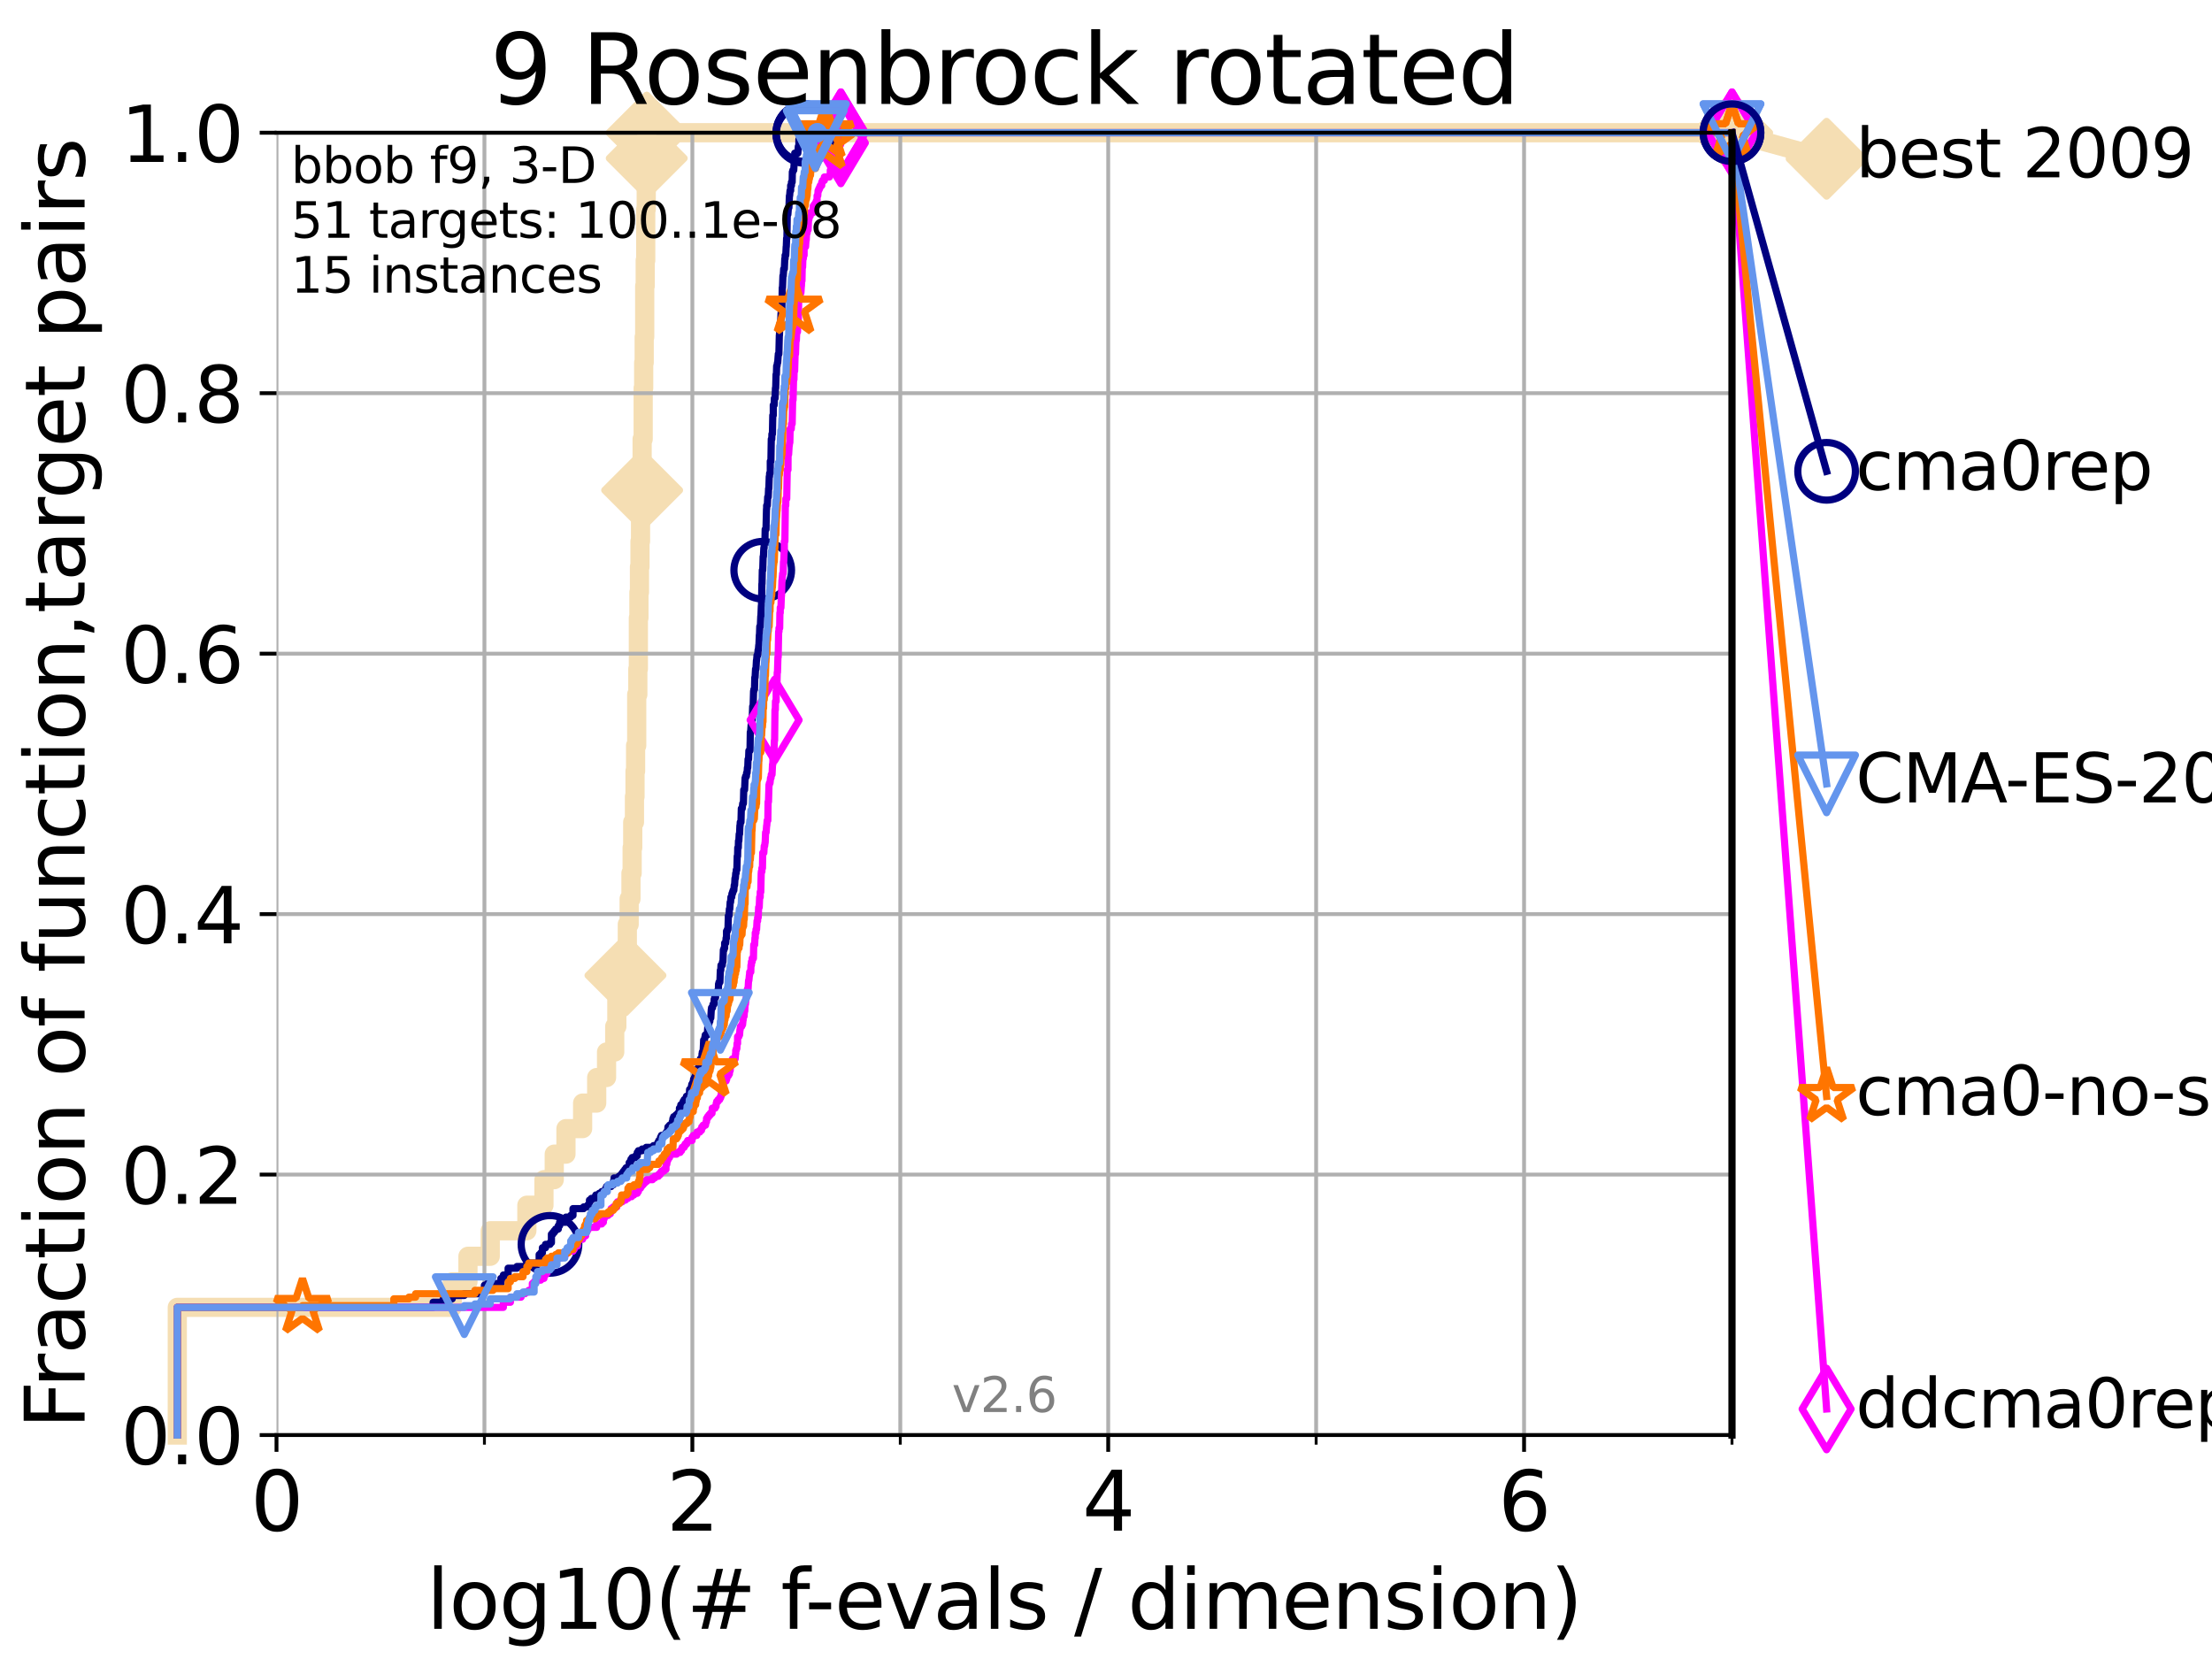 <?xml version="1.0" encoding="utf-8" standalone="no"?>
<!DOCTYPE svg PUBLIC "-//W3C//DTD SVG 1.1//EN"
  "http://www.w3.org/Graphics/SVG/1.1/DTD/svg11.dtd">
<svg xmlns:xlink="http://www.w3.org/1999/xlink" width="460.8pt" height="345.6pt" viewBox="0 0 460.8 345.6" xmlns="http://www.w3.org/2000/svg" version="1.1">
 <defs>
  <style type="text/css">*{stroke-linejoin: round; stroke-linecap: butt}</style>
 </defs>
 <g id="figure_1">
  <g id="patch_1">
   <path d="M 0 345.6 
L 460.8 345.6 
L 460.8 0 
L 0 0 
z
" style="fill: #ffffff"/>
  </g>
  <g id="axes_1">
   <g id="patch_2">
    <path d="M 57.6 298.944 
L 360.806 298.944 
L 360.806 27.648 
L 57.6 27.648 
z
" style="fill: #ffffff"/>
   </g>
   <g id="line2d_1">
    <path d="M 36.933 298.944 
L 36.933 272.346 
L 94.206 272.346 
L 94.206 267.027 
L 97.485 267.027 
L 97.485 261.707 
L 102.129 261.707 
L 102.129 256.388 
L 109.757 256.388 
L 109.757 251.068 
L 113.317 251.068 
L 113.317 245.749 
L 115.46 245.749 
L 115.46 240.429 
L 117.9 240.429 
L 117.9 235.11 
L 121.372 235.11 
L 121.372 229.79 
L 124.302 229.79 
L 124.302 224.471 
L 126.356 224.471 
L 126.356 219.151 
L 128.06 219.151 
L 128.06 213.832 
L 128.499 213.832 
L 128.499 208.512 
L 129.623 208.512 
L 129.623 203.192 
L 130.292 203.192 
L 130.292 197.873 
L 130.683 197.873 
L 130.683 192.553 
L 131.065 192.553 
L 131.065 187.234 
L 131.44 187.234 
L 131.44 181.914 
L 131.686 181.914 
L 131.686 176.595 
L 131.808 176.595 
L 131.808 171.275 
L 132.169 171.275 
L 132.169 165.956 
L 132.287 165.956 
L 132.287 160.636 
L 132.405 160.636 
L 132.405 155.317 
L 132.639 155.317 
L 132.639 144.678 
L 132.87 144.678 
L 132.87 139.358 
L 132.984 139.358 
L 132.984 128.719 
L 133.098 128.719 
L 133.098 123.4 
L 133.211 123.4 
L 133.211 118.08 
L 133.323 118.08 
L 133.323 112.76 
L 133.435 112.76 
L 133.435 107.441 
L 133.546 107.441 
L 133.546 102.121 
L 133.766 102.121 
L 133.766 91.482 
L 133.983 91.482 
L 133.983 80.843 
L 134.091 80.843 
L 134.091 75.524 
L 134.198 75.524 
L 134.198 70.204 
L 134.305 70.204 
L 134.305 59.565 
L 134.411 59.565 
L 134.411 54.246 
L 134.516 54.246 
L 134.516 43.607 
L 134.621 43.607 
L 134.621 32.968 
L 134.725 32.968 
L 134.725 27.648 
L 360.806 27.648 
" style="fill: none; stroke: #f5deb3; stroke-width: 4; stroke-linecap: square"/>
   </g>
   <g id="line2d_2">
    <defs>
     <path id="m6e7d96952b" d="M -0 7.778 
L 7.778 0 
L 0 -7.778 
L -7.778 -0 
z
" style="stroke: #f5deb3; stroke-width: 1.5; stroke-linejoin: miter"/>
    </defs>
    <g>
     <use xlink:href="#m6e7d96952b" x="130.292" y="203.192" style="fill: #f5deb3; stroke: #f5deb3; stroke-width: 1.5; stroke-linejoin: miter"/>
     <use xlink:href="#m6e7d96952b" x="133.766" y="102.121" style="fill: #f5deb3; stroke: #f5deb3; stroke-width: 1.5; stroke-linejoin: miter"/>
     <use xlink:href="#m6e7d96952b" x="134.725" y="32.968" style="fill: #f5deb3; stroke: #f5deb3; stroke-width: 1.5; stroke-linejoin: miter"/>
     <use xlink:href="#m6e7d96952b" x="134.725" y="27.648" style="fill: #f5deb3; stroke: #f5deb3; stroke-width: 1.5; stroke-linejoin: miter"/>
     <use xlink:href="#m6e7d96952b" x="134.725" y="27.648" style="fill: #f5deb3; stroke: #f5deb3; stroke-width: 1.5; stroke-linejoin: miter"/>
     <use xlink:href="#m6e7d96952b" x="360.806" y="27.648" style="fill: #f5deb3; stroke: #f5deb3; stroke-width: 1.5; stroke-linejoin: miter"/>
    </g>
   </g>
   <g id="line2d_3">
    <path style="fill: none; stroke: #f5deb3; stroke-width: 4; stroke-linecap: square"/>
    <g/>
   </g>
   <g id="line2d_4">
    <path d="M 360.806 27.648 
L 380.515 33.074 
" style="fill: none; stroke: #f5deb3; stroke-width: 4; stroke-linecap: square"/>
    <g>
     <use xlink:href="#m6e7d96952b" x="360.806" y="27.648" style="fill: #f5deb3; stroke: #f5deb3; stroke-width: 1.5; stroke-linejoin: miter"/>
     <use xlink:href="#m6e7d96952b" x="380.515" y="33.074" style="fill: #f5deb3; stroke: #f5deb3; stroke-width: 1.5; stroke-linejoin: miter"/>
    </g>
   </g>
   <g id="matplotlib.axis_1">
    <g id="xtick_1">
     <g id="line2d_5">
      <path d="M 57.6 298.944 
L 57.6 27.648 
" clip-path="url(#p48f125c6e2)" style="fill: none; stroke: #b0b0b0; stroke-width: 0.8; stroke-linecap: square"/>
     </g>
     <g id="line2d_6">
      <defs>
       <path id="m78c385e61f" d="M 0 0 
L 0 3.5 
" style="stroke: #000000; stroke-width: 0.8"/>
      </defs>
      <g>
       <use xlink:href="#m78c385e61f" x="57.6" y="298.944" style="stroke: #000000; stroke-width: 0.8"/>
      </g>
     </g>
     <g id="text_1">
      <!-- 0 -->
      <g transform="translate(52.192 318.861)scale(0.17 -0.17)">
       <defs>
        <path id="DejaVuSans-30" d="M 2034 4250 
Q 1547 4250 1301 3770 
Q 1056 3291 1056 2328 
Q 1056 1369 1301 889 
Q 1547 409 2034 409 
Q 2525 409 2770 889 
Q 3016 1369 3016 2328 
Q 3016 3291 2770 3770 
Q 2525 4250 2034 4250 
z
M 2034 4750 
Q 2819 4750 3233 4129 
Q 3647 3509 3647 2328 
Q 3647 1150 3233 529 
Q 2819 -91 2034 -91 
Q 1250 -91 836 529 
Q 422 1150 422 2328 
Q 422 3509 836 4129 
Q 1250 4750 2034 4750 
z
" transform="scale(0.016)"/>
       </defs>
       <use xlink:href="#DejaVuSans-30"/>
      </g>
     </g>
    </g>
    <g id="xtick_2">
     <g id="line2d_7">
      <path d="M 144.23 298.944 
L 144.23 27.648 
" clip-path="url(#p48f125c6e2)" style="fill: none; stroke: #b0b0b0; stroke-width: 0.8; stroke-linecap: square"/>
     </g>
     <g id="line2d_8">
      <g>
       <use xlink:href="#m78c385e61f" x="144.23" y="298.944" style="stroke: #000000; stroke-width: 0.8"/>
      </g>
     </g>
     <g id="text_2">
      <!-- 2 -->
      <g transform="translate(138.822 318.861)scale(0.17 -0.17)">
       <defs>
        <path id="DejaVuSans-32" d="M 1228 531 
L 3431 531 
L 3431 0 
L 469 0 
L 469 531 
Q 828 903 1448 1529 
Q 2069 2156 2228 2338 
Q 2531 2678 2651 2914 
Q 2772 3150 2772 3378 
Q 2772 3750 2511 3984 
Q 2250 4219 1831 4219 
Q 1534 4219 1204 4116 
Q 875 4013 500 3803 
L 500 4441 
Q 881 4594 1212 4672 
Q 1544 4750 1819 4750 
Q 2544 4750 2975 4387 
Q 3406 4025 3406 3419 
Q 3406 3131 3298 2873 
Q 3191 2616 2906 2266 
Q 2828 2175 2409 1742 
Q 1991 1309 1228 531 
z
" transform="scale(0.016)"/>
       </defs>
       <use xlink:href="#DejaVuSans-32"/>
      </g>
     </g>
    </g>
    <g id="xtick_3">
     <g id="line2d_9">
      <path d="M 230.861 298.944 
L 230.861 27.648 
" clip-path="url(#p48f125c6e2)" style="fill: none; stroke: #b0b0b0; stroke-width: 0.8; stroke-linecap: square"/>
     </g>
     <g id="line2d_10">
      <g>
       <use xlink:href="#m78c385e61f" x="230.861" y="298.944" style="stroke: #000000; stroke-width: 0.8"/>
      </g>
     </g>
     <g id="text_3">
      <!-- 4 -->
      <g transform="translate(225.453 318.861)scale(0.17 -0.17)">
       <defs>
        <path id="DejaVuSans-34" d="M 2419 4116 
L 825 1625 
L 2419 1625 
L 2419 4116 
z
M 2253 4666 
L 3047 4666 
L 3047 1625 
L 3713 1625 
L 3713 1100 
L 3047 1100 
L 3047 0 
L 2419 0 
L 2419 1100 
L 313 1100 
L 313 1709 
L 2253 4666 
z
" transform="scale(0.016)"/>
       </defs>
       <use xlink:href="#DejaVuSans-34"/>
      </g>
     </g>
    </g>
    <g id="xtick_4">
     <g id="line2d_11">
      <path d="M 317.491 298.944 
L 317.491 27.648 
" clip-path="url(#p48f125c6e2)" style="fill: none; stroke: #b0b0b0; stroke-width: 0.8; stroke-linecap: square"/>
     </g>
     <g id="line2d_12">
      <g>
       <use xlink:href="#m78c385e61f" x="317.491" y="298.944" style="stroke: #000000; stroke-width: 0.8"/>
      </g>
     </g>
     <g id="text_4">
      <!-- 6 -->
      <g transform="translate(312.083 318.861)scale(0.17 -0.17)">
       <defs>
        <path id="DejaVuSans-36" d="M 2113 2584 
Q 1688 2584 1439 2293 
Q 1191 2003 1191 1497 
Q 1191 994 1439 701 
Q 1688 409 2113 409 
Q 2538 409 2786 701 
Q 3034 994 3034 1497 
Q 3034 2003 2786 2293 
Q 2538 2584 2113 2584 
z
M 3366 4563 
L 3366 3988 
Q 3128 4100 2886 4159 
Q 2644 4219 2406 4219 
Q 1781 4219 1451 3797 
Q 1122 3375 1075 2522 
Q 1259 2794 1537 2939 
Q 1816 3084 2150 3084 
Q 2853 3084 3261 2657 
Q 3669 2231 3669 1497 
Q 3669 778 3244 343 
Q 2819 -91 2113 -91 
Q 1303 -91 875 529 
Q 447 1150 447 2328 
Q 447 3434 972 4092 
Q 1497 4750 2381 4750 
Q 2619 4750 2861 4703 
Q 3103 4656 3366 4563 
z
" transform="scale(0.016)"/>
       </defs>
       <use xlink:href="#DejaVuSans-36"/>
      </g>
     </g>
    </g>
    <g id="xtick_5">
     <g id="line2d_13">
      <path d="M 100.915 298.944 
L 100.915 27.648 
" clip-path="url(#p48f125c6e2)" style="fill: none; stroke: #b0b0b0; stroke-width: 0.8; stroke-linecap: square"/>
     </g>
     <g id="line2d_14">
      <defs>
       <path id="med6e018829" d="M 0 0 
L 0 2 
" style="stroke: #000000; stroke-width: 0.6"/>
      </defs>
      <g>
       <use xlink:href="#med6e018829" x="100.915" y="298.944" style="stroke: #000000; stroke-width: 0.6"/>
      </g>
     </g>
    </g>
    <g id="xtick_6">
     <g id="line2d_15">
      <path d="M 187.546 298.944 
L 187.546 27.648 
" clip-path="url(#p48f125c6e2)" style="fill: none; stroke: #b0b0b0; stroke-width: 0.8; stroke-linecap: square"/>
     </g>
     <g id="line2d_16">
      <g>
       <use xlink:href="#med6e018829" x="187.546" y="298.944" style="stroke: #000000; stroke-width: 0.6"/>
      </g>
     </g>
    </g>
    <g id="xtick_7">
     <g id="line2d_17">
      <path d="M 274.176 298.944 
L 274.176 27.648 
" clip-path="url(#p48f125c6e2)" style="fill: none; stroke: #b0b0b0; stroke-width: 0.8; stroke-linecap: square"/>
     </g>
     <g id="line2d_18">
      <g>
       <use xlink:href="#med6e018829" x="274.176" y="298.944" style="stroke: #000000; stroke-width: 0.6"/>
      </g>
     </g>
    </g>
    <g id="xtick_8">
     <g id="line2d_19">
      <path d="M 360.806 298.944 
L 360.806 27.648 
" clip-path="url(#p48f125c6e2)" style="fill: none; stroke: #b0b0b0; stroke-width: 0.8; stroke-linecap: square"/>
     </g>
     <g id="line2d_20">
      <g>
       <use xlink:href="#med6e018829" x="360.806" y="298.944" style="stroke: #000000; stroke-width: 0.6"/>
      </g>
     </g>
    </g>
    <g id="text_5">
     <!-- log10(# f-evals / dimension) -->
     <g transform="translate(88.823 339.314)scale(0.17 -0.17)">
      <defs>
       <path id="DejaVuSans-6c" d="M 603 4863 
L 1178 4863 
L 1178 0 
L 603 0 
L 603 4863 
z
" transform="scale(0.016)"/>
       <path id="DejaVuSans-6f" d="M 1959 3097 
Q 1497 3097 1228 2736 
Q 959 2375 959 1747 
Q 959 1119 1226 758 
Q 1494 397 1959 397 
Q 2419 397 2687 759 
Q 2956 1122 2956 1747 
Q 2956 2369 2687 2733 
Q 2419 3097 1959 3097 
z
M 1959 3584 
Q 2709 3584 3137 3096 
Q 3566 2609 3566 1747 
Q 3566 888 3137 398 
Q 2709 -91 1959 -91 
Q 1206 -91 779 398 
Q 353 888 353 1747 
Q 353 2609 779 3096 
Q 1206 3584 1959 3584 
z
" transform="scale(0.016)"/>
       <path id="DejaVuSans-67" d="M 2906 1791 
Q 2906 2416 2648 2759 
Q 2391 3103 1925 3103 
Q 1463 3103 1205 2759 
Q 947 2416 947 1791 
Q 947 1169 1205 825 
Q 1463 481 1925 481 
Q 2391 481 2648 825 
Q 2906 1169 2906 1791 
z
M 3481 434 
Q 3481 -459 3084 -895 
Q 2688 -1331 1869 -1331 
Q 1566 -1331 1297 -1286 
Q 1028 -1241 775 -1147 
L 775 -588 
Q 1028 -725 1275 -790 
Q 1522 -856 1778 -856 
Q 2344 -856 2625 -561 
Q 2906 -266 2906 331 
L 2906 616 
Q 2728 306 2450 153 
Q 2172 0 1784 0 
Q 1141 0 747 490 
Q 353 981 353 1791 
Q 353 2603 747 3093 
Q 1141 3584 1784 3584 
Q 2172 3584 2450 3431 
Q 2728 3278 2906 2969 
L 2906 3500 
L 3481 3500 
L 3481 434 
z
" transform="scale(0.016)"/>
       <path id="DejaVuSans-31" d="M 794 531 
L 1825 531 
L 1825 4091 
L 703 3866 
L 703 4441 
L 1819 4666 
L 2450 4666 
L 2450 531 
L 3481 531 
L 3481 0 
L 794 0 
L 794 531 
z
" transform="scale(0.016)"/>
       <path id="DejaVuSans-28" d="M 1984 4856 
Q 1566 4138 1362 3434 
Q 1159 2731 1159 2009 
Q 1159 1288 1364 580 
Q 1569 -128 1984 -844 
L 1484 -844 
Q 1016 -109 783 600 
Q 550 1309 550 2009 
Q 550 2706 781 3412 
Q 1013 4119 1484 4856 
L 1984 4856 
z
" transform="scale(0.016)"/>
       <path id="DejaVuSans-23" d="M 3272 2816 
L 2363 2816 
L 2100 1772 
L 3016 1772 
L 3272 2816 
z
M 2803 4594 
L 2478 3297 
L 3391 3297 
L 3719 4594 
L 4219 4594 
L 3897 3297 
L 4872 3297 
L 4872 2816 
L 3775 2816 
L 3519 1772 
L 4513 1772 
L 4513 1294 
L 3397 1294 
L 3072 0 
L 2572 0 
L 2894 1294 
L 1978 1294 
L 1656 0 
L 1153 0 
L 1478 1294 
L 494 1294 
L 494 1772 
L 1594 1772 
L 1856 2816 
L 850 2816 
L 850 3297 
L 1978 3297 
L 2297 4594 
L 2803 4594 
z
" transform="scale(0.016)"/>
       <path id="DejaVuSans-20" transform="scale(0.016)"/>
       <path id="DejaVuSans-66" d="M 2375 4863 
L 2375 4384 
L 1825 4384 
Q 1516 4384 1395 4259 
Q 1275 4134 1275 3809 
L 1275 3500 
L 2222 3500 
L 2222 3053 
L 1275 3053 
L 1275 0 
L 697 0 
L 697 3053 
L 147 3053 
L 147 3500 
L 697 3500 
L 697 3744 
Q 697 4328 969 4595 
Q 1241 4863 1831 4863 
L 2375 4863 
z
" transform="scale(0.016)"/>
       <path id="DejaVuSans-2d" d="M 313 2009 
L 1997 2009 
L 1997 1497 
L 313 1497 
L 313 2009 
z
" transform="scale(0.016)"/>
       <path id="DejaVuSans-65" d="M 3597 1894 
L 3597 1613 
L 953 1613 
Q 991 1019 1311 708 
Q 1631 397 2203 397 
Q 2534 397 2845 478 
Q 3156 559 3463 722 
L 3463 178 
Q 3153 47 2828 -22 
Q 2503 -91 2169 -91 
Q 1331 -91 842 396 
Q 353 884 353 1716 
Q 353 2575 817 3079 
Q 1281 3584 2069 3584 
Q 2775 3584 3186 3129 
Q 3597 2675 3597 1894 
z
M 3022 2063 
Q 3016 2534 2758 2815 
Q 2500 3097 2075 3097 
Q 1594 3097 1305 2825 
Q 1016 2553 972 2059 
L 3022 2063 
z
" transform="scale(0.016)"/>
       <path id="DejaVuSans-76" d="M 191 3500 
L 800 3500 
L 1894 563 
L 2988 3500 
L 3597 3500 
L 2284 0 
L 1503 0 
L 191 3500 
z
" transform="scale(0.016)"/>
       <path id="DejaVuSans-61" d="M 2194 1759 
Q 1497 1759 1228 1600 
Q 959 1441 959 1056 
Q 959 750 1161 570 
Q 1363 391 1709 391 
Q 2188 391 2477 730 
Q 2766 1069 2766 1631 
L 2766 1759 
L 2194 1759 
z
M 3341 1997 
L 3341 0 
L 2766 0 
L 2766 531 
Q 2569 213 2275 61 
Q 1981 -91 1556 -91 
Q 1019 -91 701 211 
Q 384 513 384 1019 
Q 384 1609 779 1909 
Q 1175 2209 1959 2209 
L 2766 2209 
L 2766 2266 
Q 2766 2663 2505 2880 
Q 2244 3097 1772 3097 
Q 1472 3097 1187 3025 
Q 903 2953 641 2809 
L 641 3341 
Q 956 3463 1253 3523 
Q 1550 3584 1831 3584 
Q 2591 3584 2966 3190 
Q 3341 2797 3341 1997 
z
" transform="scale(0.016)"/>
       <path id="DejaVuSans-73" d="M 2834 3397 
L 2834 2853 
Q 2591 2978 2328 3040 
Q 2066 3103 1784 3103 
Q 1356 3103 1142 2972 
Q 928 2841 928 2578 
Q 928 2378 1081 2264 
Q 1234 2150 1697 2047 
L 1894 2003 
Q 2506 1872 2764 1633 
Q 3022 1394 3022 966 
Q 3022 478 2636 193 
Q 2250 -91 1575 -91 
Q 1294 -91 989 -36 
Q 684 19 347 128 
L 347 722 
Q 666 556 975 473 
Q 1284 391 1588 391 
Q 1994 391 2212 530 
Q 2431 669 2431 922 
Q 2431 1156 2273 1281 
Q 2116 1406 1581 1522 
L 1381 1569 
Q 847 1681 609 1914 
Q 372 2147 372 2553 
Q 372 3047 722 3315 
Q 1072 3584 1716 3584 
Q 2034 3584 2315 3537 
Q 2597 3491 2834 3397 
z
" transform="scale(0.016)"/>
       <path id="DejaVuSans-2f" d="M 1625 4666 
L 2156 4666 
L 531 -594 
L 0 -594 
L 1625 4666 
z
" transform="scale(0.016)"/>
       <path id="DejaVuSans-64" d="M 2906 2969 
L 2906 4863 
L 3481 4863 
L 3481 0 
L 2906 0 
L 2906 525 
Q 2725 213 2448 61 
Q 2172 -91 1784 -91 
Q 1150 -91 751 415 
Q 353 922 353 1747 
Q 353 2572 751 3078 
Q 1150 3584 1784 3584 
Q 2172 3584 2448 3432 
Q 2725 3281 2906 2969 
z
M 947 1747 
Q 947 1113 1208 752 
Q 1469 391 1925 391 
Q 2381 391 2643 752 
Q 2906 1113 2906 1747 
Q 2906 2381 2643 2742 
Q 2381 3103 1925 3103 
Q 1469 3103 1208 2742 
Q 947 2381 947 1747 
z
" transform="scale(0.016)"/>
       <path id="DejaVuSans-69" d="M 603 3500 
L 1178 3500 
L 1178 0 
L 603 0 
L 603 3500 
z
M 603 4863 
L 1178 4863 
L 1178 4134 
L 603 4134 
L 603 4863 
z
" transform="scale(0.016)"/>
       <path id="DejaVuSans-6d" d="M 3328 2828 
Q 3544 3216 3844 3400 
Q 4144 3584 4550 3584 
Q 5097 3584 5394 3201 
Q 5691 2819 5691 2113 
L 5691 0 
L 5113 0 
L 5113 2094 
Q 5113 2597 4934 2840 
Q 4756 3084 4391 3084 
Q 3944 3084 3684 2787 
Q 3425 2491 3425 1978 
L 3425 0 
L 2847 0 
L 2847 2094 
Q 2847 2600 2669 2842 
Q 2491 3084 2119 3084 
Q 1678 3084 1418 2786 
Q 1159 2488 1159 1978 
L 1159 0 
L 581 0 
L 581 3500 
L 1159 3500 
L 1159 2956 
Q 1356 3278 1631 3431 
Q 1906 3584 2284 3584 
Q 2666 3584 2933 3390 
Q 3200 3197 3328 2828 
z
" transform="scale(0.016)"/>
       <path id="DejaVuSans-6e" d="M 3513 2113 
L 3513 0 
L 2938 0 
L 2938 2094 
Q 2938 2591 2744 2837 
Q 2550 3084 2163 3084 
Q 1697 3084 1428 2787 
Q 1159 2491 1159 1978 
L 1159 0 
L 581 0 
L 581 3500 
L 1159 3500 
L 1159 2956 
Q 1366 3272 1645 3428 
Q 1925 3584 2291 3584 
Q 2894 3584 3203 3211 
Q 3513 2838 3513 2113 
z
" transform="scale(0.016)"/>
       <path id="DejaVuSans-29" d="M 513 4856 
L 1013 4856 
Q 1481 4119 1714 3412 
Q 1947 2706 1947 2009 
Q 1947 1309 1714 600 
Q 1481 -109 1013 -844 
L 513 -844 
Q 928 -128 1133 580 
Q 1338 1288 1338 2009 
Q 1338 2731 1133 3434 
Q 928 4138 513 4856 
z
" transform="scale(0.016)"/>
      </defs>
      <use xlink:href="#DejaVuSans-6c"/>
      <use xlink:href="#DejaVuSans-6f" x="27.783"/>
      <use xlink:href="#DejaVuSans-67" x="88.965"/>
      <use xlink:href="#DejaVuSans-31" x="152.441"/>
      <use xlink:href="#DejaVuSans-30" x="216.064"/>
      <use xlink:href="#DejaVuSans-28" x="279.688"/>
      <use xlink:href="#DejaVuSans-23" x="318.701"/>
      <use xlink:href="#DejaVuSans-20" x="402.49"/>
      <use xlink:href="#DejaVuSans-66" x="434.277"/>
      <use xlink:href="#DejaVuSans-2d" x="463.982"/>
      <use xlink:href="#DejaVuSans-65" x="500.066"/>
      <use xlink:href="#DejaVuSans-76" x="561.59"/>
      <use xlink:href="#DejaVuSans-61" x="620.77"/>
      <use xlink:href="#DejaVuSans-6c" x="682.049"/>
      <use xlink:href="#DejaVuSans-73" x="709.832"/>
      <use xlink:href="#DejaVuSans-20" x="761.932"/>
      <use xlink:href="#DejaVuSans-2f" x="793.719"/>
      <use xlink:href="#DejaVuSans-20" x="827.41"/>
      <use xlink:href="#DejaVuSans-64" x="859.197"/>
      <use xlink:href="#DejaVuSans-69" x="922.674"/>
      <use xlink:href="#DejaVuSans-6d" x="950.457"/>
      <use xlink:href="#DejaVuSans-65" x="1047.869"/>
      <use xlink:href="#DejaVuSans-6e" x="1109.393"/>
      <use xlink:href="#DejaVuSans-73" x="1172.771"/>
      <use xlink:href="#DejaVuSans-69" x="1224.871"/>
      <use xlink:href="#DejaVuSans-6f" x="1252.654"/>
      <use xlink:href="#DejaVuSans-6e" x="1313.836"/>
      <use xlink:href="#DejaVuSans-29" x="1377.215"/>
     </g>
    </g>
   </g>
   <g id="matplotlib.axis_2">
    <g id="ytick_1">
     <g id="line2d_21">
      <path d="M 57.6 298.944 
L 360.806 298.944 
" clip-path="url(#p48f125c6e2)" style="fill: none; stroke: #b0b0b0; stroke-width: 0.8; stroke-linecap: square"/>
     </g>
     <g id="line2d_22">
      <defs>
       <path id="m88156c44b2" d="M 0 0 
L -3.5 0 
" style="stroke: #000000; stroke-width: 0.8"/>
      </defs>
      <g>
       <use xlink:href="#m88156c44b2" x="57.6" y="298.944" style="stroke: #000000; stroke-width: 0.8"/>
      </g>
     </g>
     <g id="text_6">
      <!-- 0.0 -->
      <g transform="translate(25.155 305.023)scale(0.16 -0.16)">
       <defs>
        <path id="DejaVuSans-2e" d="M 684 794 
L 1344 794 
L 1344 0 
L 684 0 
L 684 794 
z
" transform="scale(0.016)"/>
       </defs>
       <use xlink:href="#DejaVuSans-30"/>
       <use xlink:href="#DejaVuSans-2e" x="63.623"/>
       <use xlink:href="#DejaVuSans-30" x="95.41"/>
      </g>
     </g>
    </g>
    <g id="ytick_2">
     <g id="line2d_23">
      <path d="M 57.6 244.685 
L 360.806 244.685 
" clip-path="url(#p48f125c6e2)" style="fill: none; stroke: #b0b0b0; stroke-width: 0.8; stroke-linecap: square"/>
     </g>
     <g id="line2d_24">
      <g>
       <use xlink:href="#m88156c44b2" x="57.6" y="244.685" style="stroke: #000000; stroke-width: 0.8"/>
      </g>
     </g>
     <g id="text_7">
      <!-- 0.2 -->
      <g transform="translate(25.155 250.764)scale(0.16 -0.16)">
       <use xlink:href="#DejaVuSans-30"/>
       <use xlink:href="#DejaVuSans-2e" x="63.623"/>
       <use xlink:href="#DejaVuSans-32" x="95.41"/>
      </g>
     </g>
    </g>
    <g id="ytick_3">
     <g id="line2d_25">
      <path d="M 57.6 190.426 
L 360.806 190.426 
" clip-path="url(#p48f125c6e2)" style="fill: none; stroke: #b0b0b0; stroke-width: 0.8; stroke-linecap: square"/>
     </g>
     <g id="line2d_26">
      <g>
       <use xlink:href="#m88156c44b2" x="57.6" y="190.426" style="stroke: #000000; stroke-width: 0.8"/>
      </g>
     </g>
     <g id="text_8">
      <!-- 0.4 -->
      <g transform="translate(25.155 196.504)scale(0.16 -0.16)">
       <use xlink:href="#DejaVuSans-30"/>
       <use xlink:href="#DejaVuSans-2e" x="63.623"/>
       <use xlink:href="#DejaVuSans-34" x="95.41"/>
      </g>
     </g>
    </g>
    <g id="ytick_4">
     <g id="line2d_27">
      <path d="M 57.6 136.166 
L 360.806 136.166 
" clip-path="url(#p48f125c6e2)" style="fill: none; stroke: #b0b0b0; stroke-width: 0.8; stroke-linecap: square"/>
     </g>
     <g id="line2d_28">
      <g>
       <use xlink:href="#m88156c44b2" x="57.6" y="136.166" style="stroke: #000000; stroke-width: 0.8"/>
      </g>
     </g>
     <g id="text_9">
      <!-- 0.6 -->
      <g transform="translate(25.155 142.245)scale(0.16 -0.16)">
       <use xlink:href="#DejaVuSans-30"/>
       <use xlink:href="#DejaVuSans-2e" x="63.623"/>
       <use xlink:href="#DejaVuSans-36" x="95.41"/>
      </g>
     </g>
    </g>
    <g id="ytick_5">
     <g id="line2d_29">
      <path d="M 57.6 81.907 
L 360.806 81.907 
" clip-path="url(#p48f125c6e2)" style="fill: none; stroke: #b0b0b0; stroke-width: 0.8; stroke-linecap: square"/>
     </g>
     <g id="line2d_30">
      <g>
       <use xlink:href="#m88156c44b2" x="57.6" y="81.907" style="stroke: #000000; stroke-width: 0.8"/>
      </g>
     </g>
     <g id="text_10">
      <!-- 0.8 -->
      <g transform="translate(25.155 87.986)scale(0.16 -0.16)">
       <defs>
        <path id="DejaVuSans-38" d="M 2034 2216 
Q 1584 2216 1326 1975 
Q 1069 1734 1069 1313 
Q 1069 891 1326 650 
Q 1584 409 2034 409 
Q 2484 409 2743 651 
Q 3003 894 3003 1313 
Q 3003 1734 2745 1975 
Q 2488 2216 2034 2216 
z
M 1403 2484 
Q 997 2584 770 2862 
Q 544 3141 544 3541 
Q 544 4100 942 4425 
Q 1341 4750 2034 4750 
Q 2731 4750 3128 4425 
Q 3525 4100 3525 3541 
Q 3525 3141 3298 2862 
Q 3072 2584 2669 2484 
Q 3125 2378 3379 2068 
Q 3634 1759 3634 1313 
Q 3634 634 3220 271 
Q 2806 -91 2034 -91 
Q 1263 -91 848 271 
Q 434 634 434 1313 
Q 434 1759 690 2068 
Q 947 2378 1403 2484 
z
M 1172 3481 
Q 1172 3119 1398 2916 
Q 1625 2713 2034 2713 
Q 2441 2713 2670 2916 
Q 2900 3119 2900 3481 
Q 2900 3844 2670 4047 
Q 2441 4250 2034 4250 
Q 1625 4250 1398 4047 
Q 1172 3844 1172 3481 
z
" transform="scale(0.016)"/>
       </defs>
       <use xlink:href="#DejaVuSans-30"/>
       <use xlink:href="#DejaVuSans-2e" x="63.623"/>
       <use xlink:href="#DejaVuSans-38" x="95.41"/>
      </g>
     </g>
    </g>
    <g id="ytick_6">
     <g id="line2d_31">
      <path d="M 57.6 27.648 
L 360.806 27.648 
" clip-path="url(#p48f125c6e2)" style="fill: none; stroke: #b0b0b0; stroke-width: 0.8; stroke-linecap: square"/>
     </g>
     <g id="line2d_32">
      <g>
       <use xlink:href="#m88156c44b2" x="57.6" y="27.648" style="stroke: #000000; stroke-width: 0.8"/>
      </g>
     </g>
     <g id="text_11">
      <!-- 1.0 -->
      <g transform="translate(25.155 33.727)scale(0.16 -0.16)">
       <use xlink:href="#DejaVuSans-31"/>
       <use xlink:href="#DejaVuSans-2e" x="63.623"/>
       <use xlink:href="#DejaVuSans-30" x="95.41"/>
      </g>
     </g>
    </g>
    <g id="text_12">
     <!-- Fraction of function,target pairs -->
     <g transform="translate(17.62 297.681)rotate(-90)scale(0.17 -0.17)">
      <defs>
       <path id="DejaVuSans-46" d="M 628 4666 
L 3309 4666 
L 3309 4134 
L 1259 4134 
L 1259 2759 
L 3109 2759 
L 3109 2228 
L 1259 2228 
L 1259 0 
L 628 0 
L 628 4666 
z
" transform="scale(0.016)"/>
       <path id="DejaVuSans-72" d="M 2631 2963 
Q 2534 3019 2420 3045 
Q 2306 3072 2169 3072 
Q 1681 3072 1420 2755 
Q 1159 2438 1159 1844 
L 1159 0 
L 581 0 
L 581 3500 
L 1159 3500 
L 1159 2956 
Q 1341 3275 1631 3429 
Q 1922 3584 2338 3584 
Q 2397 3584 2469 3576 
Q 2541 3569 2628 3553 
L 2631 2963 
z
" transform="scale(0.016)"/>
       <path id="DejaVuSans-63" d="M 3122 3366 
L 3122 2828 
Q 2878 2963 2633 3030 
Q 2388 3097 2138 3097 
Q 1578 3097 1268 2742 
Q 959 2388 959 1747 
Q 959 1106 1268 751 
Q 1578 397 2138 397 
Q 2388 397 2633 464 
Q 2878 531 3122 666 
L 3122 134 
Q 2881 22 2623 -34 
Q 2366 -91 2075 -91 
Q 1284 -91 818 406 
Q 353 903 353 1747 
Q 353 2603 823 3093 
Q 1294 3584 2113 3584 
Q 2378 3584 2631 3529 
Q 2884 3475 3122 3366 
z
" transform="scale(0.016)"/>
       <path id="DejaVuSans-74" d="M 1172 4494 
L 1172 3500 
L 2356 3500 
L 2356 3053 
L 1172 3053 
L 1172 1153 
Q 1172 725 1289 603 
Q 1406 481 1766 481 
L 2356 481 
L 2356 0 
L 1766 0 
Q 1100 0 847 248 
Q 594 497 594 1153 
L 594 3053 
L 172 3053 
L 172 3500 
L 594 3500 
L 594 4494 
L 1172 4494 
z
" transform="scale(0.016)"/>
       <path id="DejaVuSans-75" d="M 544 1381 
L 544 3500 
L 1119 3500 
L 1119 1403 
Q 1119 906 1312 657 
Q 1506 409 1894 409 
Q 2359 409 2629 706 
Q 2900 1003 2900 1516 
L 2900 3500 
L 3475 3500 
L 3475 0 
L 2900 0 
L 2900 538 
Q 2691 219 2414 64 
Q 2138 -91 1772 -91 
Q 1169 -91 856 284 
Q 544 659 544 1381 
z
M 1991 3584 
L 1991 3584 
z
" transform="scale(0.016)"/>
       <path id="DejaVuSans-2c" d="M 750 794 
L 1409 794 
L 1409 256 
L 897 -744 
L 494 -744 
L 750 256 
L 750 794 
z
" transform="scale(0.016)"/>
       <path id="DejaVuSans-70" d="M 1159 525 
L 1159 -1331 
L 581 -1331 
L 581 3500 
L 1159 3500 
L 1159 2969 
Q 1341 3281 1617 3432 
Q 1894 3584 2278 3584 
Q 2916 3584 3314 3078 
Q 3713 2572 3713 1747 
Q 3713 922 3314 415 
Q 2916 -91 2278 -91 
Q 1894 -91 1617 61 
Q 1341 213 1159 525 
z
M 3116 1747 
Q 3116 2381 2855 2742 
Q 2594 3103 2138 3103 
Q 1681 3103 1420 2742 
Q 1159 2381 1159 1747 
Q 1159 1113 1420 752 
Q 1681 391 2138 391 
Q 2594 391 2855 752 
Q 3116 1113 3116 1747 
z
" transform="scale(0.016)"/>
      </defs>
      <use xlink:href="#DejaVuSans-46"/>
      <use xlink:href="#DejaVuSans-72" x="50.27"/>
      <use xlink:href="#DejaVuSans-61" x="91.383"/>
      <use xlink:href="#DejaVuSans-63" x="152.662"/>
      <use xlink:href="#DejaVuSans-74" x="207.643"/>
      <use xlink:href="#DejaVuSans-69" x="246.852"/>
      <use xlink:href="#DejaVuSans-6f" x="274.635"/>
      <use xlink:href="#DejaVuSans-6e" x="335.816"/>
      <use xlink:href="#DejaVuSans-20" x="399.195"/>
      <use xlink:href="#DejaVuSans-6f" x="430.982"/>
      <use xlink:href="#DejaVuSans-66" x="492.164"/>
      <use xlink:href="#DejaVuSans-20" x="527.369"/>
      <use xlink:href="#DejaVuSans-66" x="559.156"/>
      <use xlink:href="#DejaVuSans-75" x="594.361"/>
      <use xlink:href="#DejaVuSans-6e" x="657.74"/>
      <use xlink:href="#DejaVuSans-63" x="721.119"/>
      <use xlink:href="#DejaVuSans-74" x="776.1"/>
      <use xlink:href="#DejaVuSans-69" x="815.309"/>
      <use xlink:href="#DejaVuSans-6f" x="843.092"/>
      <use xlink:href="#DejaVuSans-6e" x="904.273"/>
      <use xlink:href="#DejaVuSans-2c" x="967.652"/>
      <use xlink:href="#DejaVuSans-74" x="999.439"/>
      <use xlink:href="#DejaVuSans-61" x="1038.648"/>
      <use xlink:href="#DejaVuSans-72" x="1099.928"/>
      <use xlink:href="#DejaVuSans-67" x="1139.291"/>
      <use xlink:href="#DejaVuSans-65" x="1202.768"/>
      <use xlink:href="#DejaVuSans-74" x="1264.291"/>
      <use xlink:href="#DejaVuSans-20" x="1303.5"/>
      <use xlink:href="#DejaVuSans-70" x="1335.287"/>
      <use xlink:href="#DejaVuSans-61" x="1398.764"/>
      <use xlink:href="#DejaVuSans-69" x="1460.043"/>
      <use xlink:href="#DejaVuSans-72" x="1487.826"/>
      <use xlink:href="#DejaVuSans-73" x="1528.939"/>
     </g>
    </g>
   </g>
   <g id="line2d_33">
    <defs>
     <path id="md8f46f6da0" d="M 0 1.5 
C 0.398 1.5 0.779 1.342 1.061 1.061 
C 1.342 0.779 1.5 0.398 1.5 0 
C 1.5 -0.398 1.342 -0.779 1.061 -1.061 
C 0.779 -1.342 0.398 -1.5 0 -1.5 
C -0.398 -1.5 -0.779 -1.342 -1.061 -1.061 
C -1.342 -0.779 -1.5 -0.398 -1.5 0 
C -1.5 0.398 -1.342 0.779 -1.061 1.061 
C -0.779 1.342 -0.398 1.5 0 1.5 
z
" style="stroke: #f5deb3"/>
    </defs>
    <g>
     <use xlink:href="#md8f46f6da0" x="134.725" y="27.648" style="fill: #f5deb3; stroke: #f5deb3"/>
     <use xlink:href="#md8f46f6da0" x="134.725" y="27.648" style="fill: #f5deb3; stroke: #f5deb3"/>
    </g>
   </g>
   <g id="line2d_34">
    <defs>
     <path id="mbf5dd34575" d="M 0 1.5 
C 0.398 1.5 0.779 1.342 1.061 1.061 
C 1.342 0.779 1.5 0.398 1.5 0 
C 1.5 -0.398 1.342 -0.779 1.061 -1.061 
C 0.779 -1.342 0.398 -1.5 0 -1.5 
C -0.398 -1.5 -0.779 -1.342 -1.061 -1.061 
C -1.342 -0.779 -1.5 -0.398 -1.5 0 
C -1.5 0.398 -1.342 0.779 -1.061 1.061 
C -0.779 1.342 -0.398 1.5 0 1.5 
z
" style="stroke: #000080"/>
    </defs>
    <g>
     <use xlink:href="#mbf5dd34575" x="167.671" y="27.648" style="fill: #000080; stroke: #000080"/>
     <use xlink:href="#mbf5dd34575" x="167.671" y="27.648" style="fill: #000080; stroke: #000080"/>
    </g>
   </g>
   <g id="line2d_35">
    <path d="M 36.933 298.944 
L 36.933 272.346 
L 90.231 272.346 
L 90.231 271.282 
L 92.323 271.282 
L 92.323 270.573 
L 94.206 270.573 
L 94.206 269.864 
L 96.718 269.864 
L 96.718 269.509 
L 100.277 269.509 
L 100.277 269.155 
L 100.915 269.155 
L 100.915 267.736 
L 101.532 267.736 
L 101.532 267.381 
L 104.345 267.381 
L 104.345 266.318 
L 104.86 266.318 
L 104.86 265.608 
L 105.851 265.608 
L 105.851 264.19 
L 107.687 264.19 
L 107.687 263.835 
L 109.757 263.835 
L 109.757 263.126 
L 112.318 263.126 
L 112.318 261.353 
L 112.657 261.353 
L 112.657 260.998 
L 112.989 260.998 
L 112.989 259.934 
L 113.638 259.934 
L 113.638 259.225 
L 114.571 259.225 
L 114.571 258.87 
L 114.872 258.87 
L 114.872 257.097 
L 115.168 257.097 
L 115.168 256.742 
L 115.46 256.742 
L 115.46 256.388 
L 115.747 256.388 
L 115.747 256.033 
L 116.309 256.033 
L 116.309 255.324 
L 116.584 255.324 
L 116.584 254.615 
L 117.9 254.615 
L 117.9 253.551 
L 118.89 253.551 
L 118.89 253.196 
L 119.366 253.196 
L 119.366 251.778 
L 121.582 251.778 
L 121.582 251.423 
L 122.4 251.423 
L 122.4 251.068 
L 122.796 251.068 
L 122.796 250.004 
L 123.184 250.004 
L 123.184 249.65 
L 123.936 249.65 
L 123.936 249.295 
L 124.12 249.295 
L 124.12 248.94 
L 124.837 248.94 
L 124.837 248.586 
L 125.357 248.586 
L 125.357 248.231 
L 126.029 248.231 
L 126.029 247.877 
L 126.193 247.877 
L 126.193 247.522 
L 126.356 247.522 
L 126.356 247.167 
L 127.304 247.167 
L 127.304 246.813 
L 127.761 246.813 
L 127.761 246.103 
L 127.911 246.103 
L 127.911 245.394 
L 128.928 245.394 
L 128.928 245.039 
L 129.348 245.039 
L 129.348 244.685 
L 129.623 244.685 
L 129.623 244.33 
L 129.893 244.33 
L 129.893 243.976 
L 130.16 243.976 
L 130.16 243.621 
L 130.423 243.621 
L 130.423 243.266 
L 130.939 243.266 
L 130.939 242.912 
L 131.065 242.912 
L 131.065 242.202 
L 131.316 242.202 
L 131.316 241.848 
L 131.44 241.848 
L 131.44 241.493 
L 131.686 241.493 
L 131.686 241.138 
L 132.405 241.138 
L 132.405 240.784 
L 132.755 240.784 
L 132.755 240.075 
L 132.984 240.075 
L 132.984 239.72 
L 133.766 239.72 
L 133.766 239.365 
L 134.621 239.365 
L 134.621 239.011 
L 136.127 239.011 
L 136.127 238.656 
L 136.883 238.656 
L 136.883 238.301 
L 137.067 238.301 
L 137.067 237.947 
L 137.25 237.947 
L 137.25 237.592 
L 137.521 237.592 
L 137.61 236.883 
L 137.788 236.883 
L 137.788 236.528 
L 138.566 236.528 
L 138.566 236.174 
L 138.819 236.174 
L 138.819 235.819 
L 139.068 235.819 
L 139.15 234.755 
L 139.476 234.755 
L 139.476 234.4 
L 139.954 234.4 
L 140.033 233.691 
L 140.111 233.691 
L 140.189 232.982 
L 140.344 232.982 
L 140.344 232.627 
L 140.801 232.627 
L 140.801 232.273 
L 141.173 232.273 
L 141.173 231.918 
L 141.538 231.918 
L 141.538 230.854 
L 141.754 230.854 
L 141.826 230.145 
L 142.179 230.145 
L 142.179 229.79 
L 142.318 229.79 
L 142.318 229.435 
L 142.525 229.435 
L 142.525 229.081 
L 142.865 229.081 
L 142.865 228.726 
L 143 228.726 
L 143 228.372 
L 143.593 228.372 
L 143.657 226.953 
L 143.978 226.953 
L 144.041 226.244 
L 144.105 226.244 
L 144.105 225.889 
L 144.293 225.889 
L 144.293 225.534 
L 144.418 225.534 
L 144.48 224.825 
L 144.664 224.825 
L 144.664 224.471 
L 144.847 224.471 
L 144.847 224.116 
L 144.968 224.116 
L 144.968 223.407 
L 145.267 223.407 
L 145.267 222.697 
L 145.503 222.697 
L 145.562 221.988 
L 145.678 221.988 
L 145.736 221.279 
L 145.852 221.279 
L 145.909 220.57 
L 146.194 220.57 
L 146.25 219.506 
L 146.306 219.506 
L 146.306 219.151 
L 146.474 219.151 
L 146.585 216.669 
L 146.75 216.669 
L 146.86 215.959 
L 146.914 215.959 
L 146.914 215.605 
L 147.344 215.605 
L 147.45 213.832 
L 147.503 213.832 
L 147.503 213.477 
L 147.66 213.477 
L 147.712 212.768 
L 147.868 212.768 
L 147.92 212.058 
L 148.074 212.058 
L 148.176 210.285 
L 148.226 210.285 
L 148.226 209.931 
L 148.428 209.931 
L 148.528 209.221 
L 148.727 209.221 
L 148.776 208.157 
L 148.874 208.157 
L 148.874 207.803 
L 149.069 207.803 
L 149.069 206.739 
L 149.501 206.739 
L 149.501 206.384 
L 149.642 206.384 
L 149.689 204.966 
L 149.783 204.966 
L 149.783 204.611 
L 149.969 204.611 
L 150.061 202.129 
L 150.152 202.129 
L 150.198 201.065 
L 150.47 201.065 
L 150.515 200.355 
L 150.605 200.355 
L 150.694 197.873 
L 150.827 197.873 
L 150.827 197.518 
L 150.959 197.518 
L 150.959 196.454 
L 151.177 196.454 
L 151.263 195.39 
L 151.349 195.39 
L 151.349 193.972 
L 151.52 193.972 
L 151.52 193.617 
L 151.648 193.617 
L 151.732 190.78 
L 151.858 190.78 
L 151.941 189.362 
L 152.024 189.362 
L 152.107 187.943 
L 152.189 187.943 
L 152.271 186.879 
L 152.434 186.879 
L 152.475 186.17 
L 152.596 186.17 
L 152.596 185.815 
L 152.716 185.815 
L 152.716 185.461 
L 152.875 185.461 
L 152.954 184.397 
L 153.033 184.397 
L 153.111 182.978 
L 153.189 182.978 
L 153.267 181.914 
L 153.344 181.914 
L 153.383 181.205 
L 153.498 181.205 
L 153.575 178.368 
L 153.651 178.368 
L 153.689 176.595 
L 153.802 176.595 
L 153.84 175.176 
L 153.915 175.176 
L 153.99 173.758 
L 154.064 173.758 
L 154.138 171.985 
L 154.175 171.985 
L 154.212 171.275 
L 154.359 171.275 
L 154.432 168.438 
L 154.614 168.438 
L 154.722 167.374 
L 154.865 167.374 
L 154.936 164.537 
L 155.113 164.537 
L 155.218 162.055 
L 155.322 162.055 
L 155.322 161.7 
L 155.495 161.7 
L 155.53 160.991 
L 155.633 160.991 
L 155.701 159.927 
L 155.769 159.927 
L 155.837 158.154 
L 155.938 158.154 
L 156.005 156.381 
L 156.239 156.381 
L 156.305 152.48 
L 156.371 152.48 
L 156.469 151.061 
L 156.534 151.061 
L 156.567 149.997 
L 156.697 149.997 
L 156.793 147.16 
L 156.89 147.16 
L 156.985 143.968 
L 157.049 143.968 
L 157.049 143.614 
L 157.175 143.614 
L 157.238 141.131 
L 157.301 141.131 
L 157.395 139.358 
L 157.488 139.358 
L 157.581 137.585 
L 157.611 137.585 
L 157.703 136.521 
L 157.856 136.521 
L 157.917 135.457 
L 157.977 135.457 
L 158.068 134.393 
L 158.098 134.393 
L 158.187 132.265 
L 158.217 132.265 
L 158.277 130.492 
L 158.395 130.492 
L 158.484 128.364 
L 158.513 128.364 
L 158.601 126.237 
L 158.63 126.237 
L 158.717 121.626 
L 158.746 121.626 
L 158.804 118.789 
L 158.891 118.789 
L 158.977 115.952 
L 159.034 115.952 
L 159.119 114.179 
L 159.176 114.179 
L 159.204 113.115 
L 159.345 113.115 
L 159.401 110.278 
L 159.569 110.278 
L 159.679 106.022 
L 159.707 106.022 
L 159.707 105.313 
L 159.844 105.313 
L 159.926 103.54 
L 160.035 103.54 
L 160.116 101.767 
L 160.169 101.767 
L 160.25 99.284 
L 160.303 99.284 
L 160.33 98.575 
L 160.463 98.575 
L 160.463 96.093 
L 160.595 96.093 
L 160.673 91.482 
L 160.778 91.482 
L 160.804 90.418 
L 160.907 90.418 
L 160.985 86.517 
L 161.087 86.517 
L 161.087 84.39 
L 161.266 84.39 
L 161.316 82.971 
L 161.467 82.971 
L 161.542 80.843 
L 161.592 80.843 
L 161.667 78.006 
L 161.741 78.006 
L 161.791 76.233 
L 161.864 76.233 
L 161.962 75.524 
L 162.011 75.524 
L 162.108 74.105 
L 162.133 74.105 
L 162.133 73.751 
L 162.253 73.751 
L 162.349 69.85 
L 162.373 69.85 
L 162.421 68.431 
L 162.492 68.431 
L 162.492 67.367 
L 162.611 67.367 
L 162.705 65.239 
L 162.752 65.239 
L 162.752 64.53 
L 162.869 64.53 
L 162.961 59.92 
L 163.008 59.92 
L 163.1 57.437 
L 163.169 57.437 
L 163.26 56.019 
L 163.397 56.019 
L 163.487 53.891 
L 163.554 53.891 
L 163.554 53.182 
L 163.689 53.182 
L 163.777 51.409 
L 163.8 51.409 
L 163.866 49.635 
L 163.932 49.635 
L 163.998 44.67 
L 164.129 44.67 
L 164.238 43.252 
L 164.346 43.252 
L 164.453 40.77 
L 164.496 40.77 
L 164.581 39.706 
L 164.708 39.706 
L 164.708 38.642 
L 164.876 38.642 
L 164.876 37.932 
L 165.022 37.932 
L 165.063 35.805 
L 165.167 35.805 
L 165.167 35.45 
L 165.351 35.45 
L 165.433 34.031 
L 165.554 34.031 
L 165.554 31.904 
L 166.209 31.904 
L 166.306 30.485 
L 166.422 30.485 
L 166.422 29.067 
L 167.307 29.067 
L 167.307 28.712 
L 167.435 28.712 
L 167.472 28.003 
L 167.671 28.003 
L 167.671 27.648 
L 360.806 27.648 
L 360.806 27.648 
" style="fill: none; stroke: #000080; stroke-width: 1.5; stroke-linecap: square"/>
   </g>
   <g id="line2d_36">
    <defs>
     <path id="m9ab6e10747" d="M 0 6 
C 1.591 6 3.117 5.368 4.243 4.243 
C 5.368 3.117 6 1.591 6 0 
C 6 -1.591 5.368 -3.117 4.243 -4.243 
C 3.117 -5.368 1.591 -6 0 -6 
C -1.591 -6 -3.117 -5.368 -4.243 -4.243 
C -5.368 -3.117 -6 -1.591 -6 0 
C -6 1.591 -5.368 3.117 -4.243 4.243 
C -3.117 5.368 -1.591 6 0 6 
z
" style="stroke: #000080; stroke-width: 1.5"/>
    </defs>
    <g>
     <use xlink:href="#m9ab6e10747" x="114.571" y="259.225" style="fill-opacity: 0; stroke: #000080; stroke-width: 1.5"/>
     <use xlink:href="#m9ab6e10747" x="158.891" y="118.789" style="fill-opacity: 0; stroke: #000080; stroke-width: 1.5"/>
     <use xlink:href="#m9ab6e10747" x="167.671" y="28.003" style="fill-opacity: 0; stroke: #000080; stroke-width: 1.5"/>
     <use xlink:href="#m9ab6e10747" x="167.671" y="27.648" style="fill-opacity: 0; stroke: #000080; stroke-width: 1.5"/>
     <use xlink:href="#m9ab6e10747" x="167.671" y="27.648" style="fill-opacity: 0; stroke: #000080; stroke-width: 1.5"/>
     <use xlink:href="#m9ab6e10747" x="360.806" y="27.648" style="fill-opacity: 0; stroke: #000080; stroke-width: 1.5"/>
    </g>
   </g>
   <g id="line2d_37">
    <path style="fill: none; stroke: #000080; stroke-width: 1.5; stroke-linecap: square"/>
    <g/>
   </g>
   <g id="line2d_38">
    <defs>
     <path id="mcaf533eb9e" d="M 0 1.5 
C 0.398 1.5 0.779 1.342 1.061 1.061 
C 1.342 0.779 1.5 0.398 1.5 0 
C 1.5 -0.398 1.342 -0.779 1.061 -1.061 
C 0.779 -1.342 0.398 -1.5 0 -1.5 
C -0.398 -1.5 -0.779 -1.342 -1.061 -1.061 
C -1.342 -0.779 -1.5 -0.398 -1.5 0 
C -1.5 0.398 -1.342 0.779 -1.061 1.061 
C -0.779 1.342 -0.398 1.5 0 1.5 
z
" style="stroke: #ff00ff"/>
    </defs>
    <g>
     <use xlink:href="#mcaf533eb9e" x="175.16" y="27.648" style="fill: #ff00ff; stroke: #ff00ff"/>
     <use xlink:href="#mcaf533eb9e" x="175.16" y="27.648" style="fill: #ff00ff; stroke: #ff00ff"/>
    </g>
   </g>
   <g id="line2d_39">
    <path d="M 36.933 298.944 
L 36.933 272.346 
L 104.86 272.346 
L 104.86 271.282 
L 106.327 271.282 
L 106.327 270.219 
L 108.543 270.219 
L 108.543 269.509 
L 109.361 269.509 
L 109.361 269.155 
L 110.145 269.155 
L 110.145 268.8 
L 110.897 268.8 
L 110.897 267.381 
L 111.262 267.381 
L 111.262 267.027 
L 111.621 267.027 
L 111.621 266.672 
L 112.657 266.672 
L 112.657 266.318 
L 113.317 266.318 
L 113.317 265.608 
L 113.638 265.608 
L 113.638 265.254 
L 113.954 265.254 
L 113.954 264.19 
L 114.265 264.19 
L 114.265 263.48 
L 115.168 263.48 
L 115.168 263.126 
L 115.46 263.126 
L 115.46 262.062 
L 116.854 262.062 
L 116.854 261.707 
L 117.121 261.707 
L 117.121 261.353 
L 117.9 261.353 
L 117.9 260.643 
L 119.366 260.643 
L 119.366 260.289 
L 119.6 260.289 
L 119.6 259.579 
L 120.284 259.579 
L 120.284 258.161 
L 121.372 258.161 
L 121.372 257.452 
L 121.995 257.452 
L 121.995 256.742 
L 122.199 256.742 
L 122.199 256.388 
L 122.4 256.388 
L 122.4 256.033 
L 122.599 256.033 
L 122.599 255.678 
L 124.302 255.678 
L 124.302 254.969 
L 125.357 254.969 
L 125.357 254.615 
L 125.696 254.615 
L 125.696 253.905 
L 125.863 253.905 
L 125.863 253.551 
L 126.029 253.551 
L 126.029 253.196 
L 126.677 253.196 
L 126.677 252.841 
L 127.15 252.841 
L 127.15 252.487 
L 127.304 252.487 
L 127.304 251.778 
L 127.761 251.778 
L 127.761 251.423 
L 128.499 251.423 
L 128.499 250.714 
L 128.643 250.714 
L 128.643 250.359 
L 129.623 250.359 
L 129.623 250.004 
L 130.292 250.004 
L 130.292 249.65 
L 130.811 249.65 
L 130.811 249.295 
L 131.564 249.295 
L 131.564 248.94 
L 132.049 248.94 
L 132.049 248.586 
L 132.755 248.586 
L 132.755 248.231 
L 132.984 248.231 
L 132.984 247.522 
L 133.435 247.522 
L 133.435 247.167 
L 133.656 247.167 
L 133.656 246.813 
L 133.983 246.813 
L 133.983 246.458 
L 134.305 246.458 
L 134.305 246.103 
L 134.725 246.103 
L 134.725 245.749 
L 135.933 245.749 
L 135.933 245.394 
L 136.414 245.394 
L 136.414 245.039 
L 137.159 245.039 
L 137.159 244.685 
L 137.521 244.685 
L 137.521 244.33 
L 137.788 244.33 
L 137.788 243.976 
L 138.31 243.976 
L 138.31 243.621 
L 138.735 243.621 
L 138.735 242.557 
L 138.902 242.557 
L 138.985 241.848 
L 139.068 241.848 
L 139.068 241.493 
L 139.232 241.493 
L 139.232 241.138 
L 139.476 241.138 
L 139.556 240.429 
L 140.951 240.429 
L 140.951 240.075 
L 141.683 240.075 
L 141.683 239.72 
L 141.968 239.72 
L 141.968 239.365 
L 142.109 239.365 
L 142.109 239.011 
L 142.525 239.011 
L 142.525 238.656 
L 142.73 238.656 
L 142.73 238.301 
L 143.066 238.301 
L 143.066 237.947 
L 143.265 237.947 
L 143.265 237.592 
L 144.168 237.592 
L 144.168 236.883 
L 144.418 236.883 
L 144.418 236.528 
L 145.148 236.528 
L 145.208 235.819 
L 145.794 235.819 
L 145.794 235.464 
L 146.137 235.464 
L 146.194 234.755 
L 146.474 234.755 
L 146.474 234.4 
L 146.968 234.4 
L 147.076 233.691 
L 147.184 233.691 
L 147.184 232.982 
L 147.397 232.982 
L 147.397 232.627 
L 147.66 232.627 
L 147.66 232.273 
L 147.971 232.273 
L 147.971 231.918 
L 148.327 231.918 
L 148.378 230.854 
L 148.972 230.854 
L 148.972 230.499 
L 149.166 230.499 
L 149.214 229.79 
L 149.31 229.79 
L 149.31 229.435 
L 149.595 229.435 
L 149.595 229.081 
L 149.922 229.081 
L 149.922 228.726 
L 150.107 228.726 
L 150.107 228.372 
L 150.244 228.372 
L 150.289 226.598 
L 150.425 226.598 
L 150.47 225.889 
L 150.649 225.889 
L 150.738 225.18 
L 151.263 225.18 
L 151.263 224.825 
L 151.392 224.825 
L 151.435 224.116 
L 151.732 224.116 
L 151.732 223.761 
L 151.941 223.761 
L 151.983 223.052 
L 152.107 223.052 
L 152.189 221.634 
L 152.271 221.634 
L 152.353 220.924 
L 152.596 220.924 
L 152.596 220.57 
L 153.15 220.57 
L 153.228 219.506 
L 153.267 219.506 
L 153.267 218.796 
L 153.383 218.796 
L 153.383 218.442 
L 153.498 218.442 
L 153.536 217.378 
L 153.651 217.378 
L 153.651 215.959 
L 153.915 215.959 
L 153.915 215.605 
L 154.064 215.605 
L 154.138 214.541 
L 154.175 214.541 
L 154.249 213.832 
L 154.505 213.832 
L 154.505 213.477 
L 154.686 213.477 
L 154.793 212.413 
L 154.829 212.413 
L 154.829 211.704 
L 155.007 211.704 
L 155.077 210.64 
L 155.148 210.64 
L 155.218 209.221 
L 155.288 209.221 
L 155.392 208.157 
L 155.426 208.157 
L 155.53 207.093 
L 155.599 207.093 
L 155.701 206.03 
L 155.837 206.03 
L 155.938 204.256 
L 156.005 204.256 
L 156.106 203.192 
L 156.139 203.192 
L 156.172 202.483 
L 156.403 202.483 
L 156.436 201.065 
L 156.534 201.065 
L 156.534 200.355 
L 156.697 200.355 
L 156.697 199.646 
L 156.953 199.646 
L 157.017 196.809 
L 157.207 196.809 
L 157.27 195.39 
L 157.332 195.39 
L 157.332 194.327 
L 157.488 194.327 
L 157.488 193.617 
L 157.611 193.617 
L 157.703 191.844 
L 157.826 191.844 
L 157.826 191.135 
L 157.947 191.135 
L 158.037 189.007 
L 158.158 189.007 
L 158.247 186.879 
L 158.366 186.879 
L 158.366 185.815 
L 158.484 185.815 
L 158.572 181.914 
L 158.601 181.914 
L 158.601 181.56 
L 158.717 181.56 
L 158.717 180.85 
L 158.833 180.85 
L 158.891 177.659 
L 159.119 177.659 
L 159.204 176.24 
L 159.289 176.24 
L 159.373 175.531 
L 159.401 175.531 
L 159.485 173.403 
L 159.596 173.403 
L 159.707 171.985 
L 159.734 171.985 
L 159.817 170.921 
L 159.953 170.921 
L 160.007 167.02 
L 160.089 167.02 
L 160.196 163.473 
L 160.277 163.473 
L 160.277 163.119 
L 160.41 163.119 
L 160.516 162.055 
L 160.621 162.055 
L 160.673 161.346 
L 160.83 161.346 
L 160.933 159.218 
L 160.985 159.218 
L 161.087 156.381 
L 161.24 156.381 
L 161.316 154.253 
L 161.367 154.253 
L 161.442 147.869 
L 161.517 147.869 
L 161.542 146.096 
L 161.692 146.096 
L 161.692 143.968 
L 161.815 143.968 
L 161.913 140.067 
L 161.962 140.067 
L 162.06 136.876 
L 162.108 136.876 
L 162.205 131.556 
L 162.277 131.556 
L 162.277 130.847 
L 162.421 130.847 
L 162.468 127.655 
L 162.54 127.655 
L 162.54 126.591 
L 162.681 126.591 
L 162.775 124.109 
L 162.799 124.109 
L 162.892 120.917 
L 162.915 120.917 
L 163.008 119.853 
L 163.031 119.853 
L 163.031 119.499 
L 163.146 119.499 
L 163.215 117.016 
L 163.26 117.016 
L 163.351 114.888 
L 163.397 114.888 
L 163.397 112.76 
L 163.509 112.76 
L 163.599 105.313 
L 163.689 105.313 
L 163.711 103.895 
L 163.888 103.895 
L 163.998 97.866 
L 164.151 97.866 
L 164.173 94.674 
L 164.281 94.674 
L 164.389 92.901 
L 164.41 92.901 
L 164.496 92.192 
L 164.538 92.192 
L 164.602 89.355 
L 164.834 89.355 
L 164.897 88.291 
L 165.022 88.291 
L 165.126 83.326 
L 165.208 83.326 
L 165.31 79.07 
L 165.392 79.07 
L 165.433 77.297 
L 165.534 77.297 
L 165.635 73.751 
L 165.715 73.751 
L 165.815 70.914 
L 165.894 70.914 
L 165.973 69.14 
L 166.131 69.14 
L 166.209 66.658 
L 166.306 66.658 
L 166.383 62.402 
L 166.499 62.402 
L 166.576 61.338 
L 166.728 61.338 
L 166.728 60.984 
L 166.841 60.984 
L 166.935 59.565 
L 166.954 59.565 
L 166.992 58.501 
L 167.066 58.501 
L 167.122 55.664 
L 167.196 55.664 
L 167.252 53.891 
L 167.344 53.891 
L 167.38 53.182 
L 167.508 53.182 
L 167.508 51.409 
L 167.815 51.409 
L 167.904 49.99 
L 167.957 49.99 
L 168.028 48.571 
L 168.134 48.571 
L 168.187 47.862 
L 168.344 47.862 
L 168.431 45.734 
L 168.517 45.734 
L 168.517 45.025 
L 168.774 45.025 
L 168.791 44.316 
L 169.36 44.316 
L 169.426 42.897 
L 169.671 42.897 
L 169.671 42.543 
L 169.913 42.543 
L 169.913 42.188 
L 170.056 42.188 
L 170.056 41.833 
L 170.214 41.833 
L 170.214 40.77 
L 170.356 40.77 
L 170.418 39.706 
L 170.558 39.706 
L 170.558 39.351 
L 170.727 39.351 
L 170.727 38.996 
L 170.88 38.996 
L 170.88 38.642 
L 171.182 38.642 
L 171.182 37.932 
L 171.346 37.932 
L 171.346 37.578 
L 171.727 37.578 
L 171.727 36.869 
L 172.787 36.869 
L 172.787 36.514 
L 172.965 36.514 
L 172.965 35.45 
L 173.128 35.45 
L 173.128 34.386 
L 173.594 34.386 
L 173.621 33.677 
L 173.985 33.677 
L 173.985 33.322 
L 174.165 33.322 
L 174.165 32.613 
L 174.418 32.613 
L 174.456 31.549 
L 174.743 31.549 
L 174.743 30.13 
L 175.111 30.13 
L 175.16 27.648 
L 360.806 27.648 
L 360.806 27.648 
" style="fill: none; stroke: #ff00ff; stroke-width: 1.5; stroke-linecap: square"/>
   </g>
   <g id="line2d_40">
    <defs>
     <path id="ma789c68533" d="M -0 8.485 
L 5.091 0 
L 0 -8.485 
L -5.091 -0 
z
" style="stroke: #ff00ff; stroke-width: 1.5; stroke-linejoin: miter"/>
    </defs>
    <g>
     <use xlink:href="#ma789c68533" x="161.367" y="149.997" style="fill-opacity: 0; stroke: #ff00ff; stroke-width: 1.5; stroke-linejoin: miter"/>
     <use xlink:href="#ma789c68533" x="175.16" y="29.776" style="fill-opacity: 0; stroke: #ff00ff; stroke-width: 1.5; stroke-linejoin: miter"/>
     <use xlink:href="#ma789c68533" x="175.16" y="27.648" style="fill-opacity: 0; stroke: #ff00ff; stroke-width: 1.5; stroke-linejoin: miter"/>
     <use xlink:href="#ma789c68533" x="175.16" y="27.648" style="fill-opacity: 0; stroke: #ff00ff; stroke-width: 1.5; stroke-linejoin: miter"/>
     <use xlink:href="#ma789c68533" x="360.806" y="27.648" style="fill-opacity: 0; stroke: #ff00ff; stroke-width: 1.5; stroke-linejoin: miter"/>
    </g>
   </g>
   <g id="line2d_41">
    <path style="fill: none; stroke: #ff00ff; stroke-width: 1.5; stroke-linecap: square"/>
    <g/>
   </g>
   <g id="line2d_42">
    <defs>
     <path id="md25afe6d38" d="M 0 1.5 
C 0.398 1.5 0.779 1.342 1.061 1.061 
C 1.342 0.779 1.5 0.398 1.5 0 
C 1.5 -0.398 1.342 -0.779 1.061 -1.061 
C 0.779 -1.342 0.398 -1.5 0 -1.5 
C -0.398 -1.5 -0.779 -1.342 -1.061 -1.061 
C -1.342 -0.779 -1.5 -0.398 -1.5 0 
C -1.5 0.398 -1.342 0.779 -1.061 1.061 
C -0.779 1.342 -0.398 1.5 0 1.5 
z
" style="stroke: #ff7500"/>
    </defs>
    <g>
     <use xlink:href="#md25afe6d38" x="171.93" y="27.648" style="fill: #ff7500; stroke: #ff7500"/>
     <use xlink:href="#md25afe6d38" x="171.93" y="27.648" style="fill: #ff7500; stroke: #ff7500"/>
    </g>
   </g>
   <g id="line2d_43">
    <path d="M 36.933 298.944 
L 36.933 272.346 
L 63.012 272.346 
L 63.012 271.992 
L 82.042 271.992 
L 82.042 270.573 
L 85.184 270.573 
L 85.184 270.219 
L 86.578 270.219 
L 86.578 269.509 
L 98.933 269.509 
L 98.933 268.8 
L 102.708 268.8 
L 102.708 268.445 
L 105.851 268.445 
L 105.851 267.027 
L 106.327 267.027 
L 106.327 266.318 
L 107.245 266.318 
L 107.245 265.963 
L 108.956 265.963 
L 108.956 264.899 
L 109.757 264.899 
L 109.757 263.835 
L 110.145 263.835 
L 110.145 263.126 
L 113.638 263.126 
L 113.638 262.417 
L 113.954 262.417 
L 113.954 262.062 
L 114.872 262.062 
L 114.872 261.707 
L 115.747 261.707 
L 115.747 261.353 
L 116.309 261.353 
L 116.309 260.998 
L 118.401 260.998 
L 118.401 260.289 
L 119.366 260.289 
L 119.366 259.579 
L 119.6 259.579 
L 119.6 259.225 
L 120.059 259.225 
L 120.059 258.87 
L 120.284 258.87 
L 120.284 258.161 
L 120.727 258.161 
L 120.727 257.452 
L 121.159 257.452 
L 121.159 256.742 
L 121.372 256.742 
L 121.372 256.388 
L 121.582 256.388 
L 121.582 256.033 
L 121.79 256.033 
L 121.79 255.324 
L 121.995 255.324 
L 121.995 254.969 
L 122.199 254.969 
L 122.199 254.26 
L 122.599 254.26 
L 122.599 253.905 
L 123.936 253.905 
L 123.936 253.551 
L 124.302 253.551 
L 124.302 253.196 
L 124.837 253.196 
L 124.837 252.841 
L 126.677 252.841 
L 126.677 252.487 
L 127.15 252.487 
L 127.15 252.132 
L 127.761 252.132 
L 127.761 251.778 
L 128.06 251.778 
L 128.06 251.423 
L 128.354 251.423 
L 128.354 250.714 
L 129.069 250.714 
L 129.069 250.359 
L 129.348 250.359 
L 129.348 249.65 
L 129.486 249.65 
L 129.486 248.94 
L 130.553 248.94 
L 130.553 248.586 
L 130.811 248.586 
L 130.811 247.522 
L 131.065 247.522 
L 131.065 247.167 
L 132.049 247.167 
L 132.049 246.813 
L 132.984 246.813 
L 132.984 246.103 
L 133.211 246.103 
L 133.211 245.394 
L 133.323 245.394 
L 133.323 243.621 
L 134.932 243.621 
L 134.932 243.266 
L 135.339 243.266 
L 135.339 242.912 
L 135.539 242.912 
L 135.539 242.557 
L 137.159 242.557 
L 137.25 241.848 
L 137.699 241.848 
L 137.699 241.493 
L 137.876 241.493 
L 137.876 241.138 
L 138.224 241.138 
L 138.224 240.784 
L 138.396 240.784 
L 138.396 240.429 
L 138.735 240.429 
L 138.735 240.075 
L 138.985 240.075 
L 138.985 239.365 
L 139.395 239.365 
L 139.395 239.011 
L 140.189 239.011 
L 140.266 237.237 
L 140.951 237.237 
L 140.951 236.883 
L 141.173 236.883 
L 141.173 236.528 
L 141.32 236.528 
L 141.32 235.819 
L 141.611 235.819 
L 141.611 235.464 
L 141.968 235.464 
L 141.968 235.11 
L 142.318 235.11 
L 142.318 234.755 
L 142.456 234.755 
L 142.456 234.4 
L 142.594 234.4 
L 142.594 234.046 
L 143.133 234.046 
L 143.133 233.691 
L 143.528 233.691 
L 143.593 232.982 
L 143.657 232.982 
L 143.657 232.627 
L 143.786 232.627 
L 143.786 231.563 
L 144.418 231.563 
L 144.418 230.854 
L 144.541 230.854 
L 144.603 230.145 
L 144.908 230.145 
L 144.968 229.435 
L 145.028 229.435 
L 145.088 228.726 
L 145.267 228.726 
L 145.327 228.017 
L 145.444 228.017 
L 145.444 227.662 
L 145.736 227.662 
L 145.736 226.953 
L 145.909 226.953 
L 145.909 226.598 
L 146.194 226.598 
L 146.194 225.534 
L 146.805 225.534 
L 146.805 224.825 
L 147.13 224.825 
L 147.13 224.471 
L 147.45 224.471 
L 147.45 224.116 
L 147.608 224.116 
L 147.66 223.407 
L 147.764 223.407 
L 147.764 223.052 
L 147.92 223.052 
L 148.022 222.343 
L 148.074 222.343 
L 148.176 221.279 
L 148.226 221.279 
L 148.327 220.215 
L 148.478 220.215 
L 148.578 217.378 
L 148.677 217.378 
L 148.776 216.669 
L 149.262 216.669 
L 149.262 216.314 
L 149.501 216.314 
L 149.501 215.959 
L 149.922 215.959 
L 149.922 215.605 
L 150.061 215.605 
L 150.061 215.25 
L 150.198 215.25 
L 150.244 214.541 
L 150.425 214.541 
L 150.425 214.186 
L 150.605 214.186 
L 150.605 213.832 
L 150.738 213.832 
L 150.738 213.477 
L 150.871 213.477 
L 150.959 212.413 
L 151.046 212.413 
L 151.09 211.704 
L 151.263 211.704 
L 151.349 210.64 
L 151.478 210.64 
L 151.563 209.576 
L 151.605 209.576 
L 151.605 209.221 
L 151.732 209.221 
L 151.816 208.512 
L 151.941 208.512 
L 151.941 208.157 
L 152.066 208.157 
L 152.107 207.093 
L 152.312 207.093 
L 152.394 206.384 
L 152.434 206.384 
L 152.434 206.03 
L 152.555 206.03 
L 152.596 205.32 
L 152.756 205.32 
L 152.835 204.611 
L 152.914 204.611 
L 152.993 203.547 
L 153.072 203.547 
L 153.072 202.838 
L 153.228 202.838 
L 153.267 202.129 
L 153.383 202.129 
L 153.383 201.419 
L 153.498 201.419 
L 153.575 198.228 
L 153.651 198.228 
L 153.689 197.518 
L 153.952 197.518 
L 153.99 196.809 
L 154.101 196.809 
L 154.175 195.036 
L 154.359 195.036 
L 154.359 194.681 
L 154.578 194.681 
L 154.65 193.263 
L 154.758 193.263 
L 154.758 192.908 
L 154.9 192.908 
L 154.971 191.49 
L 155.042 191.49 
L 155.148 188.298 
L 155.218 188.298 
L 155.253 184.751 
L 155.599 184.751 
L 155.701 183.688 
L 155.837 183.688 
L 155.904 181.56 
L 155.972 181.56 
L 156.072 180.496 
L 156.172 180.496 
L 156.205 179.077 
L 156.305 179.077 
L 156.403 177.659 
L 156.534 177.659 
L 156.632 173.048 
L 156.664 173.048 
L 156.761 170.921 
L 157.017 170.921 
L 157.017 170.566 
L 157.144 170.566 
L 157.238 168.438 
L 157.301 168.438 
L 157.301 168.084 
L 157.488 168.084 
L 157.55 167.374 
L 157.611 167.374 
L 157.703 162.764 
L 157.734 162.764 
L 157.734 162.409 
L 157.856 162.409 
L 157.856 162.055 
L 157.977 162.055 
L 158.068 158.508 
L 158.098 158.508 
L 158.158 157.09 
L 158.247 157.09 
L 158.247 156.735 
L 158.484 156.735 
L 158.572 153.189 
L 158.659 153.189 
L 158.746 151.416 
L 158.833 151.416 
L 158.891 150.352 
L 158.948 150.352 
L 158.977 147.515 
L 159.063 147.515 
L 159.091 145.742 
L 159.204 145.742 
L 159.289 144.323 
L 159.317 144.323 
L 159.401 140.777 
L 159.457 140.777 
L 159.541 137.94 
L 159.569 137.94 
L 159.652 136.166 
L 159.762 136.166 
L 159.817 133.329 
L 159.899 133.329 
L 159.98 131.556 
L 160.035 131.556 
L 160.142 130.492 
L 160.223 130.492 
L 160.33 127.301 
L 160.41 127.301 
L 160.436 125.527 
L 160.595 125.527 
L 160.673 124.109 
L 160.752 124.109 
L 160.855 122.336 
L 160.907 122.336 
L 161.01 120.208 
L 161.036 120.208 
L 161.138 117.725 
L 161.164 117.725 
L 161.24 117.016 
L 161.291 117.016 
L 161.392 114.179 
L 161.417 114.179 
L 161.492 111.342 
L 161.642 111.342 
L 161.741 107.796 
L 161.766 107.796 
L 161.864 106.377 
L 161.889 106.377 
L 161.962 104.604 
L 162.06 104.604 
L 162.133 101.767 
L 162.181 101.767 
L 162.253 98.93 
L 162.349 98.93 
L 162.421 97.866 
L 162.54 97.866 
L 162.563 96.802 
L 162.658 96.802 
L 162.705 95.383 
L 162.799 95.383 
L 162.799 94.674 
L 162.915 94.674 
L 163.008 91.482 
L 163.031 91.482 
L 163.123 88.291 
L 163.215 88.291 
L 163.283 85.454 
L 163.328 85.454 
L 163.419 84.744 
L 163.464 84.744 
L 163.532 81.198 
L 163.577 81.198 
L 163.577 80.843 
L 163.711 80.843 
L 163.733 79.779 
L 163.888 79.779 
L 163.998 78.361 
L 164.085 78.361 
L 164.151 76.588 
L 164.216 76.588 
L 164.259 74.105 
L 164.496 74.105 
L 164.581 70.559 
L 164.771 70.559 
L 164.855 69.495 
L 164.897 69.495 
L 165.001 68.076 
L 165.167 68.076 
L 165.228 66.303 
L 165.331 66.303 
L 165.433 63.112 
L 165.453 63.112 
L 165.494 62.402 
L 165.655 62.402 
L 165.655 62.048 
L 165.775 62.048 
L 165.874 58.501 
L 165.894 58.501 
L 165.894 58.147 
L 166.111 58.147 
L 166.209 54.246 
L 166.248 54.246 
L 166.267 53.536 
L 166.403 53.536 
L 166.499 50.699 
L 166.595 50.699 
L 166.614 48.926 
L 166.879 48.926 
L 166.917 48.217 
L 167.01 48.217 
L 167.029 46.444 
L 167.178 46.444 
L 167.27 45.38 
L 167.508 45.38 
L 167.617 42.897 
L 167.743 42.897 
L 167.85 41.833 
L 167.868 41.833 
L 167.868 41.479 
L 168.011 41.479 
L 168.117 40.77 
L 168.152 40.77 
L 168.239 39.351 
L 168.292 39.351 
L 168.362 37.932 
L 168.483 37.932 
L 168.535 37.223 
L 168.621 37.223 
L 168.672 36.514 
L 168.842 36.514 
L 168.944 35.095 
L 169.897 35.095 
L 169.897 34.741 
L 170.024 34.741 
L 170.024 34.386 
L 170.151 34.386 
L 170.214 32.968 
L 170.356 32.968 
L 170.356 32.258 
L 170.971 32.258 
L 170.971 30.84 
L 171.493 30.84 
L 171.493 29.776 
L 171.93 29.776 
L 171.93 27.648 
L 360.806 27.648 
L 360.806 27.648 
" style="fill: none; stroke: #ff7500; stroke-width: 1.5; stroke-linecap: square"/>
   </g>
   <g id="line2d_44">
    <defs>
     <path id="m0849b3e9e9" d="M 0 -6 
L -1.347 -1.854 
L -5.706 -1.854 
L -2.18 0.708 
L -3.527 4.854 
L -0 2.292 
L 3.527 4.854 
L 2.18 0.708 
L 5.706 -1.854 
L 1.347 -1.854 
z
" style="stroke: #ff7500; stroke-width: 1.5; stroke-linejoin: bevel"/>
    </defs>
    <g>
     <use xlink:href="#m0849b3e9e9" x="63.012" y="272.346" style="fill-opacity: 0; stroke: #ff7500; stroke-width: 1.5; stroke-linejoin: bevel"/>
     <use xlink:href="#m0849b3e9e9" x="147.764" y="223.052" style="fill-opacity: 0; stroke: #ff7500; stroke-width: 1.5; stroke-linejoin: bevel"/>
     <use xlink:href="#m0849b3e9e9" x="165.412" y="64.175" style="fill-opacity: 0; stroke: #ff7500; stroke-width: 1.5; stroke-linejoin: bevel"/>
     <use xlink:href="#m0849b3e9e9" x="171.93" y="29.776" style="fill-opacity: 0; stroke: #ff7500; stroke-width: 1.5; stroke-linejoin: bevel"/>
     <use xlink:href="#m0849b3e9e9" x="171.93" y="27.648" style="fill-opacity: 0; stroke: #ff7500; stroke-width: 1.5; stroke-linejoin: bevel"/>
     <use xlink:href="#m0849b3e9e9" x="360.806" y="27.648" style="fill-opacity: 0; stroke: #ff7500; stroke-width: 1.5; stroke-linejoin: bevel"/>
    </g>
   </g>
   <g id="line2d_45">
    <path style="fill: none; stroke: #ff7500; stroke-width: 1.5; stroke-linecap: square"/>
    <g/>
   </g>
   <g id="line2d_46">
    <defs>
     <path id="m06a6cad303" d="M 0 1.5 
C 0.398 1.5 0.779 1.342 1.061 1.061 
C 1.342 0.779 1.5 0.398 1.5 0 
C 1.5 -0.398 1.342 -0.779 1.061 -1.061 
C 0.779 -1.342 0.398 -1.5 0 -1.5 
C -0.398 -1.5 -0.779 -1.342 -1.061 -1.061 
C -1.342 -0.779 -1.5 -0.398 -1.5 0 
C -1.5 0.398 -1.342 0.779 -1.061 1.061 
C -0.779 1.342 -0.398 1.5 0 1.5 
z
" style="stroke: #6495ed"/>
    </defs>
    <g>
     <use xlink:href="#m06a6cad303" x="170.246" y="27.648" style="fill: #6495ed; stroke: #6495ed"/>
     <use xlink:href="#m06a6cad303" x="170.246" y="27.648" style="fill: #6495ed; stroke: #6495ed"/>
    </g>
   </g>
   <g id="line2d_47">
    <path d="M 36.933 298.944 
L 36.933 272.346 
L 96.718 272.346 
L 96.718 271.992 
L 98.933 271.992 
L 98.933 271.637 
L 102.129 271.637 
L 102.129 270.573 
L 106.327 270.573 
L 106.327 270.219 
L 107.687 270.219 
L 107.687 269.509 
L 108.956 269.509 
L 108.956 269.155 
L 111.262 269.155 
L 111.262 267.381 
L 111.621 267.381 
L 111.621 265.963 
L 111.972 265.963 
L 111.972 264.899 
L 112.989 264.899 
L 112.989 264.544 
L 114.571 264.544 
L 114.571 264.19 
L 114.872 264.19 
L 114.872 263.48 
L 116.03 263.48 
L 116.03 262.062 
L 117.644 262.062 
L 117.644 260.643 
L 118.152 260.643 
L 118.152 259.934 
L 118.647 259.934 
L 118.647 259.579 
L 118.89 259.579 
L 118.89 258.516 
L 119.129 258.516 
L 119.129 258.161 
L 119.366 258.161 
L 119.366 257.806 
L 120.507 257.806 
L 120.507 256.742 
L 122.199 256.742 
L 122.199 256.033 
L 122.4 256.033 
L 122.4 254.969 
L 122.599 254.969 
L 122.599 254.26 
L 122.796 254.26 
L 122.796 253.551 
L 122.991 253.551 
L 122.991 252.841 
L 123.375 252.841 
L 123.375 252.132 
L 123.936 252.132 
L 123.936 251.423 
L 124.302 251.423 
L 124.302 251.068 
L 125.185 251.068 
L 125.185 248.94 
L 125.696 248.94 
L 125.696 248.586 
L 125.863 248.586 
L 125.863 248.231 
L 126.517 248.231 
L 126.517 247.167 
L 126.677 247.167 
L 126.677 246.813 
L 127.61 246.813 
L 127.61 246.458 
L 128.643 246.458 
L 128.643 246.103 
L 129.348 246.103 
L 129.348 245.749 
L 129.623 245.749 
L 129.623 245.394 
L 130.553 245.394 
L 130.553 244.685 
L 130.811 244.685 
L 130.811 244.33 
L 131.065 244.33 
L 131.065 243.976 
L 131.686 243.976 
L 131.686 243.621 
L 131.808 243.621 
L 131.808 243.266 
L 132.639 243.266 
L 132.639 242.912 
L 132.755 242.912 
L 132.755 242.557 
L 133.323 242.557 
L 133.323 242.202 
L 134.829 242.202 
L 134.932 240.075 
L 135.539 240.075 
L 135.539 239.72 
L 136.127 239.72 
L 136.127 239.365 
L 137.159 239.365 
L 137.25 238.656 
L 137.341 238.656 
L 137.341 238.301 
L 137.876 238.301 
L 137.963 237.237 
L 138.051 237.237 
L 138.051 236.883 
L 138.31 236.883 
L 138.31 236.528 
L 138.735 236.528 
L 138.735 236.174 
L 139.314 236.174 
L 139.314 235.819 
L 139.637 235.819 
L 139.637 235.464 
L 139.954 235.464 
L 140.033 234.755 
L 140.65 234.755 
L 140.65 234.4 
L 141.025 234.4 
L 141.099 233.691 
L 141.173 233.691 
L 141.173 233.336 
L 141.538 233.336 
L 141.538 232.627 
L 141.754 232.627 
L 141.826 231.918 
L 142.865 231.918 
L 142.865 231.563 
L 143.066 231.563 
L 143.133 230.499 
L 143.528 230.499 
L 143.593 229.081 
L 143.85 229.081 
L 143.914 228.372 
L 144.041 228.372 
L 144.041 227.662 
L 144.847 227.662 
L 144.908 226.953 
L 145.028 226.953 
L 145.028 226.598 
L 145.148 226.598 
L 145.208 225.889 
L 145.267 225.889 
L 145.267 225.18 
L 145.62 225.18 
L 145.62 224.116 
L 145.736 224.116 
L 145.736 223.761 
L 146.023 223.761 
L 146.023 223.052 
L 146.64 223.052 
L 146.64 222.697 
L 146.86 222.697 
L 146.86 222.343 
L 147.022 222.343 
L 147.022 221.279 
L 147.608 221.279 
L 147.712 220.215 
L 147.868 220.215 
L 147.971 219.506 
L 148.277 219.506 
L 148.378 218.087 
L 148.428 218.087 
L 148.528 217.378 
L 148.727 217.378 
L 148.727 216.669 
L 149.358 216.669 
L 149.453 215.25 
L 149.642 215.25 
L 149.689 214.541 
L 149.829 214.541 
L 149.829 214.186 
L 150.015 214.186 
L 150.061 212.768 
L 150.152 212.768 
L 150.244 208.867 
L 150.56 208.867 
L 150.56 208.512 
L 150.871 208.512 
L 150.959 206.739 
L 151.22 206.739 
L 151.22 206.384 
L 151.478 206.384 
L 151.563 205.675 
L 151.648 205.675 
L 151.69 203.547 
L 151.774 203.547 
L 151.858 202.483 
L 152.024 202.483 
L 152.066 201.419 
L 152.148 201.419 
L 152.148 201.065 
L 152.271 201.065 
L 152.312 199.291 
L 152.555 199.291 
L 152.555 198.937 
L 152.716 198.937 
L 152.796 196.1 
L 152.875 196.1 
L 152.875 195.745 
L 152.993 195.745 
L 152.993 195.036 
L 153.15 195.036 
L 153.189 193.263 
L 153.267 193.263 
L 153.267 192.908 
L 153.498 192.908 
L 153.575 191.844 
L 153.613 191.844 
L 153.651 191.135 
L 153.727 191.135 
L 153.727 190.78 
L 153.915 190.78 
L 153.99 189.716 
L 154.027 189.716 
L 154.027 189.362 
L 154.249 189.362 
L 154.323 188.652 
L 154.396 188.652 
L 154.505 186.525 
L 154.722 186.525 
L 154.829 185.461 
L 154.865 185.461 
L 154.9 184.397 
L 155.007 184.397 
L 155.077 183.333 
L 155.218 183.333 
L 155.322 181.914 
L 155.357 181.914 
L 155.461 180.496 
L 155.633 180.496 
L 155.701 179.432 
L 155.769 179.432 
L 155.871 172.694 
L 155.904 172.694 
L 155.904 172.339 
L 156.072 172.339 
L 156.172 171.275 
L 156.205 171.275 
L 156.205 170.921 
L 156.338 170.921 
L 156.436 168.793 
L 156.664 168.793 
L 156.761 165.956 
L 156.953 165.956 
L 157.017 164.183 
L 157.081 164.183 
L 157.081 163.473 
L 157.238 163.473 
L 157.332 162.764 
L 157.363 162.764 
L 157.426 160.991 
L 157.519 160.991 
L 157.581 158.863 
L 157.703 158.863 
L 157.795 155.671 
L 157.826 155.671 
L 157.917 154.253 
L 157.947 154.253 
L 157.947 153.898 
L 158.098 153.898 
L 158.158 153.189 
L 158.247 153.189 
L 158.336 149.288 
L 158.513 149.288 
L 158.572 147.16 
L 158.659 147.16 
L 158.746 145.742 
L 158.775 145.742 
L 158.775 143.968 
L 158.891 143.968 
L 158.977 140.777 
L 159.005 140.777 
L 159.063 139.003 
L 159.204 139.003 
L 159.289 137.585 
L 159.317 137.585 
L 159.317 136.876 
L 159.429 136.876 
L 159.513 133.684 
L 159.541 133.684 
L 159.596 132.265 
L 159.679 132.265 
L 159.734 131.556 
L 159.844 131.556 
L 159.953 128.719 
L 159.98 128.719 
L 160.089 125.173 
L 160.116 125.173 
L 160.169 124.463 
L 160.25 124.463 
L 160.33 123.045 
L 160.383 123.045 
L 160.463 120.917 
L 160.516 120.917 
L 160.595 118.08 
L 160.647 118.08 
L 160.673 114.888 
L 160.83 114.888 
L 160.83 113.47 
L 160.985 113.47 
L 161.062 112.406 
L 161.138 112.406 
L 161.189 109.569 
L 161.291 109.569 
L 161.367 108.505 
L 161.417 108.505 
L 161.492 106.022 
L 161.542 106.022 
L 161.642 104.249 
L 161.741 104.249 
L 161.791 102.476 
L 161.864 102.476 
L 161.938 97.866 
L 162.06 97.866 
L 162.108 96.447 
L 162.397 96.447 
L 162.445 92.901 
L 162.516 92.901 
L 162.611 90.773 
L 162.634 90.773 
L 162.658 89.709 
L 162.799 89.709 
L 162.892 87.227 
L 162.961 87.227 
L 162.985 84.035 
L 163.1 84.035 
L 163.1 83.68 
L 163.237 83.68 
L 163.306 81.198 
L 163.351 81.198 
L 163.351 80.489 
L 163.487 80.489 
L 163.509 78.361 
L 163.733 78.361 
L 163.822 75.169 
L 163.866 75.169 
L 163.954 73.396 
L 163.998 73.396 
L 164.107 70.914 
L 164.129 70.914 
L 164.173 70.204 
L 164.281 70.204 
L 164.389 66.303 
L 164.41 66.303 
L 164.496 63.112 
L 164.644 63.112 
L 164.729 60.984 
L 164.771 60.984 
L 164.876 57.792 
L 164.939 57.792 
L 165.043 57.083 
L 165.146 57.083 
L 165.146 56.728 
L 165.27 56.728 
L 165.31 54.246 
L 165.453 54.246 
L 165.554 51.409 
L 165.574 51.409 
L 165.574 51.054 
L 165.735 51.054 
L 165.775 48.217 
L 165.874 48.217 
L 165.894 47.153 
L 165.993 47.153 
L 166.033 45.734 
L 166.287 45.734 
L 166.383 44.316 
L 166.518 44.316 
L 166.537 42.897 
L 166.671 42.897 
L 166.709 41.124 
L 166.917 41.124 
L 166.973 38.996 
L 167.215 38.996 
L 167.325 36.869 
L 167.453 36.869 
L 167.544 35.805 
L 167.725 35.805 
L 167.725 33.677 
L 167.868 33.677 
L 167.868 32.968 
L 167.993 32.968 
L 167.993 32.258 
L 168.327 32.258 
L 168.414 31.549 
L 168.689 31.549 
L 168.689 30.84 
L 169.278 30.84 
L 169.278 30.485 
L 169.41 30.485 
L 169.41 30.13 
L 169.541 30.13 
L 169.541 29.067 
L 169.832 29.067 
L 169.832 28.712 
L 170.136 28.712 
L 170.246 27.648 
L 360.806 27.648 
L 360.806 27.648 
" style="fill: none; stroke: #6495ed; stroke-width: 1.5; stroke-linecap: square"/>
   </g>
   <g id="line2d_48">
    <defs>
     <path id="m38b5180042" d="M -0 6 
L 6 -6 
L -6 -6 
z
" style="stroke: #6495ed; stroke-width: 1.5; stroke-linejoin: miter"/>
    </defs>
    <g>
     <use xlink:href="#m38b5180042" x="96.718" y="271.992" style="fill-opacity: 0; stroke: #6495ed; stroke-width: 1.5; stroke-linejoin: miter"/>
     <use xlink:href="#m38b5180042" x="150.061" y="212.768" style="fill-opacity: 0; stroke: #6495ed; stroke-width: 1.5; stroke-linejoin: miter"/>
     <use xlink:href="#m38b5180042" x="169.832" y="29.067" style="fill-opacity: 0; stroke: #6495ed; stroke-width: 1.5; stroke-linejoin: miter"/>
     <use xlink:href="#m38b5180042" x="170.246" y="27.648" style="fill-opacity: 0; stroke: #6495ed; stroke-width: 1.5; stroke-linejoin: miter"/>
     <use xlink:href="#m38b5180042" x="170.246" y="27.648" style="fill-opacity: 0; stroke: #6495ed; stroke-width: 1.5; stroke-linejoin: miter"/>
     <use xlink:href="#m38b5180042" x="360.806" y="27.648" style="fill-opacity: 0; stroke: #6495ed; stroke-width: 1.5; stroke-linejoin: miter"/>
    </g>
   </g>
   <g id="line2d_49">
    <path style="fill: none; stroke: #6495ed; stroke-width: 1.5; stroke-linecap: square"/>
    <g/>
   </g>
   <g id="line2d_50">
    <path d="M 360.806 27.648 
L 380.515 293.518 
" style="fill: none; stroke: #ff00ff; stroke-width: 1.5; stroke-linecap: square"/>
    <g>
     <use xlink:href="#ma789c68533" x="360.806" y="27.648" style="fill-opacity: 0; stroke: #ff00ff; stroke-width: 1.5; stroke-linejoin: miter"/>
     <use xlink:href="#ma789c68533" x="380.515" y="293.518" style="fill-opacity: 0; stroke: #ff00ff; stroke-width: 1.5; stroke-linejoin: miter"/>
    </g>
   </g>
   <g id="line2d_51">
    <path d="M 360.806 27.648 
L 380.515 228.407 
" style="fill: none; stroke: #ff7500; stroke-width: 1.5; stroke-linecap: square"/>
    <g>
     <use xlink:href="#m0849b3e9e9" x="360.806" y="27.648" style="fill-opacity: 0; stroke: #ff7500; stroke-width: 1.5; stroke-linejoin: bevel"/>
     <use xlink:href="#m0849b3e9e9" x="380.515" y="228.407" style="fill-opacity: 0; stroke: #ff7500; stroke-width: 1.5; stroke-linejoin: bevel"/>
    </g>
   </g>
   <g id="line2d_52">
    <path d="M 360.806 27.648 
L 380.515 163.296 
" style="fill: none; stroke: #6495ed; stroke-width: 1.5; stroke-linecap: square"/>
    <g>
     <use xlink:href="#m38b5180042" x="360.806" y="27.648" style="fill-opacity: 0; stroke: #6495ed; stroke-width: 1.5; stroke-linejoin: miter"/>
     <use xlink:href="#m38b5180042" x="380.515" y="163.296" style="fill-opacity: 0; stroke: #6495ed; stroke-width: 1.5; stroke-linejoin: miter"/>
    </g>
   </g>
   <g id="line2d_53">
    <path d="M 360.806 27.648 
L 380.515 98.185 
" style="fill: none; stroke: #000080; stroke-width: 1.5; stroke-linecap: square"/>
    <g>
     <use xlink:href="#m9ab6e10747" x="360.806" y="27.648" style="fill-opacity: 0; stroke: #000080; stroke-width: 1.5"/>
     <use xlink:href="#m9ab6e10747" x="380.515" y="98.185" style="fill-opacity: 0; stroke: #000080; stroke-width: 1.5"/>
    </g>
   </g>
   <g id="line2d_54">
    <path d="M 360.806 298.944 
L 360.806 27.648 
" style="fill: none; stroke: #000000; stroke-width: 1.5; stroke-linecap: square"/>
   </g>
   <g id="patch_3">
    <path d="M 57.6 298.944 
L 360.806 298.944 
" style="fill: none; stroke: #000000; stroke-width: 0.8; stroke-linejoin: miter; stroke-linecap: square"/>
   </g>
   <g id="patch_4">
    <path d="M 57.6 27.648 
L 360.806 27.648 
" style="fill: none; stroke: #000000; stroke-width: 0.8; stroke-linejoin: miter; stroke-linecap: square"/>
   </g>
   <g id="text_13">
    <!-- ddcma0rep -->
    <g transform="translate(386.579 297.381)scale(0.14 -0.14)">
     <use xlink:href="#DejaVuSans-64"/>
     <use xlink:href="#DejaVuSans-64" x="63.477"/>
     <use xlink:href="#DejaVuSans-63" x="126.953"/>
     <use xlink:href="#DejaVuSans-6d" x="181.934"/>
     <use xlink:href="#DejaVuSans-61" x="279.346"/>
     <use xlink:href="#DejaVuSans-30" x="340.625"/>
     <use xlink:href="#DejaVuSans-72" x="404.248"/>
     <use xlink:href="#DejaVuSans-65" x="443.111"/>
     <use xlink:href="#DejaVuSans-70" x="504.635"/>
    </g>
   </g>
   <g id="text_14">
    <!-- cma0-no-s -->
    <g transform="translate(386.579 232.27)scale(0.14 -0.14)">
     <use xlink:href="#DejaVuSans-63"/>
     <use xlink:href="#DejaVuSans-6d" x="54.98"/>
     <use xlink:href="#DejaVuSans-61" x="152.393"/>
     <use xlink:href="#DejaVuSans-30" x="213.672"/>
     <use xlink:href="#DejaVuSans-2d" x="277.295"/>
     <use xlink:href="#DejaVuSans-6e" x="313.379"/>
     <use xlink:href="#DejaVuSans-6f" x="376.758"/>
     <use xlink:href="#DejaVuSans-2d" x="439.814"/>
     <use xlink:href="#DejaVuSans-73" x="475.898"/>
    </g>
   </g>
   <g id="text_15">
    <!-- CMA-ES-20 -->
    <g transform="translate(386.579 167.159)scale(0.14 -0.14)">
     <defs>
      <path id="DejaVuSans-43" d="M 4122 4306 
L 4122 3641 
Q 3803 3938 3442 4084 
Q 3081 4231 2675 4231 
Q 1875 4231 1450 3742 
Q 1025 3253 1025 2328 
Q 1025 1406 1450 917 
Q 1875 428 2675 428 
Q 3081 428 3442 575 
Q 3803 722 4122 1019 
L 4122 359 
Q 3791 134 3420 21 
Q 3050 -91 2638 -91 
Q 1578 -91 968 557 
Q 359 1206 359 2328 
Q 359 3453 968 4101 
Q 1578 4750 2638 4750 
Q 3056 4750 3426 4639 
Q 3797 4528 4122 4306 
z
" transform="scale(0.016)"/>
      <path id="DejaVuSans-4d" d="M 628 4666 
L 1569 4666 
L 2759 1491 
L 3956 4666 
L 4897 4666 
L 4897 0 
L 4281 0 
L 4281 4097 
L 3078 897 
L 2444 897 
L 1241 4097 
L 1241 0 
L 628 0 
L 628 4666 
z
" transform="scale(0.016)"/>
      <path id="DejaVuSans-41" d="M 2188 4044 
L 1331 1722 
L 3047 1722 
L 2188 4044 
z
M 1831 4666 
L 2547 4666 
L 4325 0 
L 3669 0 
L 3244 1197 
L 1141 1197 
L 716 0 
L 50 0 
L 1831 4666 
z
" transform="scale(0.016)"/>
      <path id="DejaVuSans-45" d="M 628 4666 
L 3578 4666 
L 3578 4134 
L 1259 4134 
L 1259 2753 
L 3481 2753 
L 3481 2222 
L 1259 2222 
L 1259 531 
L 3634 531 
L 3634 0 
L 628 0 
L 628 4666 
z
" transform="scale(0.016)"/>
      <path id="DejaVuSans-53" d="M 3425 4513 
L 3425 3897 
Q 3066 4069 2747 4153 
Q 2428 4238 2131 4238 
Q 1616 4238 1336 4038 
Q 1056 3838 1056 3469 
Q 1056 3159 1242 3001 
Q 1428 2844 1947 2747 
L 2328 2669 
Q 3034 2534 3370 2195 
Q 3706 1856 3706 1288 
Q 3706 609 3251 259 
Q 2797 -91 1919 -91 
Q 1588 -91 1214 -16 
Q 841 59 441 206 
L 441 856 
Q 825 641 1194 531 
Q 1563 422 1919 422 
Q 2459 422 2753 634 
Q 3047 847 3047 1241 
Q 3047 1584 2836 1778 
Q 2625 1972 2144 2069 
L 1759 2144 
Q 1053 2284 737 2584 
Q 422 2884 422 3419 
Q 422 4038 858 4394 
Q 1294 4750 2059 4750 
Q 2388 4750 2728 4690 
Q 3069 4631 3425 4513 
z
" transform="scale(0.016)"/>
     </defs>
     <use xlink:href="#DejaVuSans-43"/>
     <use xlink:href="#DejaVuSans-4d" x="69.824"/>
     <use xlink:href="#DejaVuSans-41" x="156.104"/>
     <use xlink:href="#DejaVuSans-2d" x="222.262"/>
     <use xlink:href="#DejaVuSans-45" x="258.346"/>
     <use xlink:href="#DejaVuSans-53" x="321.529"/>
     <use xlink:href="#DejaVuSans-2d" x="385.006"/>
     <use xlink:href="#DejaVuSans-32" x="421.09"/>
     <use xlink:href="#DejaVuSans-30" x="484.713"/>
    </g>
   </g>
   <g id="text_16">
    <!-- cma0rep -->
    <g transform="translate(386.579 102.048)scale(0.14 -0.14)">
     <use xlink:href="#DejaVuSans-63"/>
     <use xlink:href="#DejaVuSans-6d" x="54.98"/>
     <use xlink:href="#DejaVuSans-61" x="152.393"/>
     <use xlink:href="#DejaVuSans-30" x="213.672"/>
     <use xlink:href="#DejaVuSans-72" x="277.295"/>
     <use xlink:href="#DejaVuSans-65" x="316.158"/>
     <use xlink:href="#DejaVuSans-70" x="377.682"/>
    </g>
   </g>
   <g id="text_17">
    <!-- best 2009 -->
    <g transform="translate(386.579 36.937)scale(0.14 -0.14)">
     <defs>
      <path id="DejaVuSans-62" d="M 3116 1747 
Q 3116 2381 2855 2742 
Q 2594 3103 2138 3103 
Q 1681 3103 1420 2742 
Q 1159 2381 1159 1747 
Q 1159 1113 1420 752 
Q 1681 391 2138 391 
Q 2594 391 2855 752 
Q 3116 1113 3116 1747 
z
M 1159 2969 
Q 1341 3281 1617 3432 
Q 1894 3584 2278 3584 
Q 2916 3584 3314 3078 
Q 3713 2572 3713 1747 
Q 3713 922 3314 415 
Q 2916 -91 2278 -91 
Q 1894 -91 1617 61 
Q 1341 213 1159 525 
L 1159 0 
L 581 0 
L 581 4863 
L 1159 4863 
L 1159 2969 
z
" transform="scale(0.016)"/>
      <path id="DejaVuSans-39" d="M 703 97 
L 703 672 
Q 941 559 1184 500 
Q 1428 441 1663 441 
Q 2288 441 2617 861 
Q 2947 1281 2994 2138 
Q 2813 1869 2534 1725 
Q 2256 1581 1919 1581 
Q 1219 1581 811 2004 
Q 403 2428 403 3163 
Q 403 3881 828 4315 
Q 1253 4750 1959 4750 
Q 2769 4750 3195 4129 
Q 3622 3509 3622 2328 
Q 3622 1225 3098 567 
Q 2575 -91 1691 -91 
Q 1453 -91 1209 -44 
Q 966 3 703 97 
z
M 1959 2075 
Q 2384 2075 2632 2365 
Q 2881 2656 2881 3163 
Q 2881 3666 2632 3958 
Q 2384 4250 1959 4250 
Q 1534 4250 1286 3958 
Q 1038 3666 1038 3163 
Q 1038 2656 1286 2365 
Q 1534 2075 1959 2075 
z
" transform="scale(0.016)"/>
     </defs>
     <use xlink:href="#DejaVuSans-62"/>
     <use xlink:href="#DejaVuSans-65" x="63.477"/>
     <use xlink:href="#DejaVuSans-73" x="125"/>
     <use xlink:href="#DejaVuSans-74" x="177.1"/>
     <use xlink:href="#DejaVuSans-20" x="216.309"/>
     <use xlink:href="#DejaVuSans-32" x="248.096"/>
     <use xlink:href="#DejaVuSans-30" x="311.719"/>
     <use xlink:href="#DejaVuSans-30" x="375.342"/>
     <use xlink:href="#DejaVuSans-39" x="438.965"/>
    </g>
   </g>
   <g id="text_18">
    <!-- bbob f9, 3-D -->
    <g transform="translate(60.632 38.111)scale(0.102 -0.102)">
     <defs>
      <path id="DejaVuSans-33" d="M 2597 2516 
Q 3050 2419 3304 2112 
Q 3559 1806 3559 1356 
Q 3559 666 3084 287 
Q 2609 -91 1734 -91 
Q 1441 -91 1130 -33 
Q 819 25 488 141 
L 488 750 
Q 750 597 1062 519 
Q 1375 441 1716 441 
Q 2309 441 2620 675 
Q 2931 909 2931 1356 
Q 2931 1769 2642 2001 
Q 2353 2234 1838 2234 
L 1294 2234 
L 1294 2753 
L 1863 2753 
Q 2328 2753 2575 2939 
Q 2822 3125 2822 3475 
Q 2822 3834 2567 4026 
Q 2313 4219 1838 4219 
Q 1578 4219 1281 4162 
Q 984 4106 628 3988 
L 628 4550 
Q 988 4650 1302 4700 
Q 1616 4750 1894 4750 
Q 2613 4750 3031 4423 
Q 3450 4097 3450 3541 
Q 3450 3153 3228 2886 
Q 3006 2619 2597 2516 
z
" transform="scale(0.016)"/>
      <path id="DejaVuSans-44" d="M 1259 4147 
L 1259 519 
L 2022 519 
Q 2988 519 3436 956 
Q 3884 1394 3884 2338 
Q 3884 3275 3436 3711 
Q 2988 4147 2022 4147 
L 1259 4147 
z
M 628 4666 
L 1925 4666 
Q 3281 4666 3915 4102 
Q 4550 3538 4550 2338 
Q 4550 1131 3912 565 
Q 3275 0 1925 0 
L 628 0 
L 628 4666 
z
" transform="scale(0.016)"/>
     </defs>
     <use xlink:href="#DejaVuSans-62"/>
     <use xlink:href="#DejaVuSans-62" x="63.477"/>
     <use xlink:href="#DejaVuSans-6f" x="126.953"/>
     <use xlink:href="#DejaVuSans-62" x="188.135"/>
     <use xlink:href="#DejaVuSans-20" x="251.611"/>
     <use xlink:href="#DejaVuSans-66" x="283.398"/>
     <use xlink:href="#DejaVuSans-39" x="318.604"/>
     <use xlink:href="#DejaVuSans-2c" x="382.227"/>
     <use xlink:href="#DejaVuSans-20" x="414.014"/>
     <use xlink:href="#DejaVuSans-33" x="445.801"/>
     <use xlink:href="#DejaVuSans-2d" x="509.424"/>
     <use xlink:href="#DejaVuSans-44" x="545.508"/>
    </g>
    <!-- 51 targets: 100..1e-08 -->
    <g transform="translate(60.632 49.533)scale(0.102 -0.102)">
     <defs>
      <path id="DejaVuSans-35" d="M 691 4666 
L 3169 4666 
L 3169 4134 
L 1269 4134 
L 1269 2991 
Q 1406 3038 1543 3061 
Q 1681 3084 1819 3084 
Q 2600 3084 3056 2656 
Q 3513 2228 3513 1497 
Q 3513 744 3044 326 
Q 2575 -91 1722 -91 
Q 1428 -91 1123 -41 
Q 819 9 494 109 
L 494 744 
Q 775 591 1075 516 
Q 1375 441 1709 441 
Q 2250 441 2565 725 
Q 2881 1009 2881 1497 
Q 2881 1984 2565 2268 
Q 2250 2553 1709 2553 
Q 1456 2553 1204 2497 
Q 953 2441 691 2322 
L 691 4666 
z
" transform="scale(0.016)"/>
      <path id="DejaVuSans-3a" d="M 750 794 
L 1409 794 
L 1409 0 
L 750 0 
L 750 794 
z
M 750 3309 
L 1409 3309 
L 1409 2516 
L 750 2516 
L 750 3309 
z
" transform="scale(0.016)"/>
     </defs>
     <use xlink:href="#DejaVuSans-35"/>
     <use xlink:href="#DejaVuSans-31" x="63.623"/>
     <use xlink:href="#DejaVuSans-20" x="127.246"/>
     <use xlink:href="#DejaVuSans-74" x="159.033"/>
     <use xlink:href="#DejaVuSans-61" x="198.242"/>
     <use xlink:href="#DejaVuSans-72" x="259.521"/>
     <use xlink:href="#DejaVuSans-67" x="298.885"/>
     <use xlink:href="#DejaVuSans-65" x="362.361"/>
     <use xlink:href="#DejaVuSans-74" x="423.885"/>
     <use xlink:href="#DejaVuSans-73" x="463.094"/>
     <use xlink:href="#DejaVuSans-3a" x="515.193"/>
     <use xlink:href="#DejaVuSans-20" x="548.885"/>
     <use xlink:href="#DejaVuSans-31" x="580.672"/>
     <use xlink:href="#DejaVuSans-30" x="644.295"/>
     <use xlink:href="#DejaVuSans-30" x="707.918"/>
     <use xlink:href="#DejaVuSans-2e" x="771.541"/>
     <use xlink:href="#DejaVuSans-2e" x="803.328"/>
     <use xlink:href="#DejaVuSans-31" x="835.115"/>
     <use xlink:href="#DejaVuSans-65" x="898.738"/>
     <use xlink:href="#DejaVuSans-2d" x="960.262"/>
     <use xlink:href="#DejaVuSans-30" x="996.346"/>
     <use xlink:href="#DejaVuSans-38" x="1059.969"/>
    </g>
    <!-- 15 instances -->
    <g transform="translate(60.632 60.955)scale(0.102 -0.102)">
     <use xlink:href="#DejaVuSans-31"/>
     <use xlink:href="#DejaVuSans-35" x="63.623"/>
     <use xlink:href="#DejaVuSans-20" x="127.246"/>
     <use xlink:href="#DejaVuSans-69" x="159.033"/>
     <use xlink:href="#DejaVuSans-6e" x="186.816"/>
     <use xlink:href="#DejaVuSans-73" x="250.195"/>
     <use xlink:href="#DejaVuSans-74" x="302.295"/>
     <use xlink:href="#DejaVuSans-61" x="341.504"/>
     <use xlink:href="#DejaVuSans-6e" x="402.783"/>
     <use xlink:href="#DejaVuSans-63" x="466.162"/>
     <use xlink:href="#DejaVuSans-65" x="521.143"/>
     <use xlink:href="#DejaVuSans-73" x="582.666"/>
    </g>
   </g>
   <g id="text_19">
    <!-- v2.6 -->
    <g style="fill: #808080" transform="translate(198.292 294.151)scale(0.1 -0.1)">
     <use xlink:href="#DejaVuSans-76"/>
     <use xlink:href="#DejaVuSans-32" x="59.18"/>
     <use xlink:href="#DejaVuSans-2e" x="122.803"/>
     <use xlink:href="#DejaVuSans-36" x="154.59"/>
    </g>
   </g>
   <g id="text_20">
    <!-- 9 Rosenbrock rotated -->
    <g transform="translate(102.05 21.648)scale(0.2 -0.2)">
     <defs>
      <path id="DejaVuSans-52" d="M 2841 2188 
Q 3044 2119 3236 1894 
Q 3428 1669 3622 1275 
L 4263 0 
L 3584 0 
L 2988 1197 
Q 2756 1666 2539 1819 
Q 2322 1972 1947 1972 
L 1259 1972 
L 1259 0 
L 628 0 
L 628 4666 
L 2053 4666 
Q 2853 4666 3247 4331 
Q 3641 3997 3641 3322 
Q 3641 2881 3436 2590 
Q 3231 2300 2841 2188 
z
M 1259 4147 
L 1259 2491 
L 2053 2491 
Q 2509 2491 2742 2702 
Q 2975 2913 2975 3322 
Q 2975 3731 2742 3939 
Q 2509 4147 2053 4147 
L 1259 4147 
z
" transform="scale(0.016)"/>
      <path id="DejaVuSans-6b" d="M 581 4863 
L 1159 4863 
L 1159 1991 
L 2875 3500 
L 3609 3500 
L 1753 1863 
L 3688 0 
L 2938 0 
L 1159 1709 
L 1159 0 
L 581 0 
L 581 4863 
z
" transform="scale(0.016)"/>
     </defs>
     <use xlink:href="#DejaVuSans-39"/>
     <use xlink:href="#DejaVuSans-20" x="63.623"/>
     <use xlink:href="#DejaVuSans-52" x="95.41"/>
     <use xlink:href="#DejaVuSans-6f" x="160.393"/>
     <use xlink:href="#DejaVuSans-73" x="221.574"/>
     <use xlink:href="#DejaVuSans-65" x="273.674"/>
     <use xlink:href="#DejaVuSans-6e" x="335.197"/>
     <use xlink:href="#DejaVuSans-62" x="398.576"/>
     <use xlink:href="#DejaVuSans-72" x="462.053"/>
     <use xlink:href="#DejaVuSans-6f" x="500.916"/>
     <use xlink:href="#DejaVuSans-63" x="562.098"/>
     <use xlink:href="#DejaVuSans-6b" x="617.078"/>
     <use xlink:href="#DejaVuSans-20" x="674.988"/>
     <use xlink:href="#DejaVuSans-72" x="706.775"/>
     <use xlink:href="#DejaVuSans-6f" x="745.639"/>
     <use xlink:href="#DejaVuSans-74" x="806.82"/>
     <use xlink:href="#DejaVuSans-61" x="846.029"/>
     <use xlink:href="#DejaVuSans-74" x="907.309"/>
     <use xlink:href="#DejaVuSans-65" x="946.518"/>
     <use xlink:href="#DejaVuSans-64" x="1008.041"/>
    </g>
   </g>
  </g>
 </g>
 <defs>
  <clipPath id="p48f125c6e2">
   <rect x="57.6" y="27.648" width="303.206" height="271.296"/>
  </clipPath>
 </defs>
</svg>
